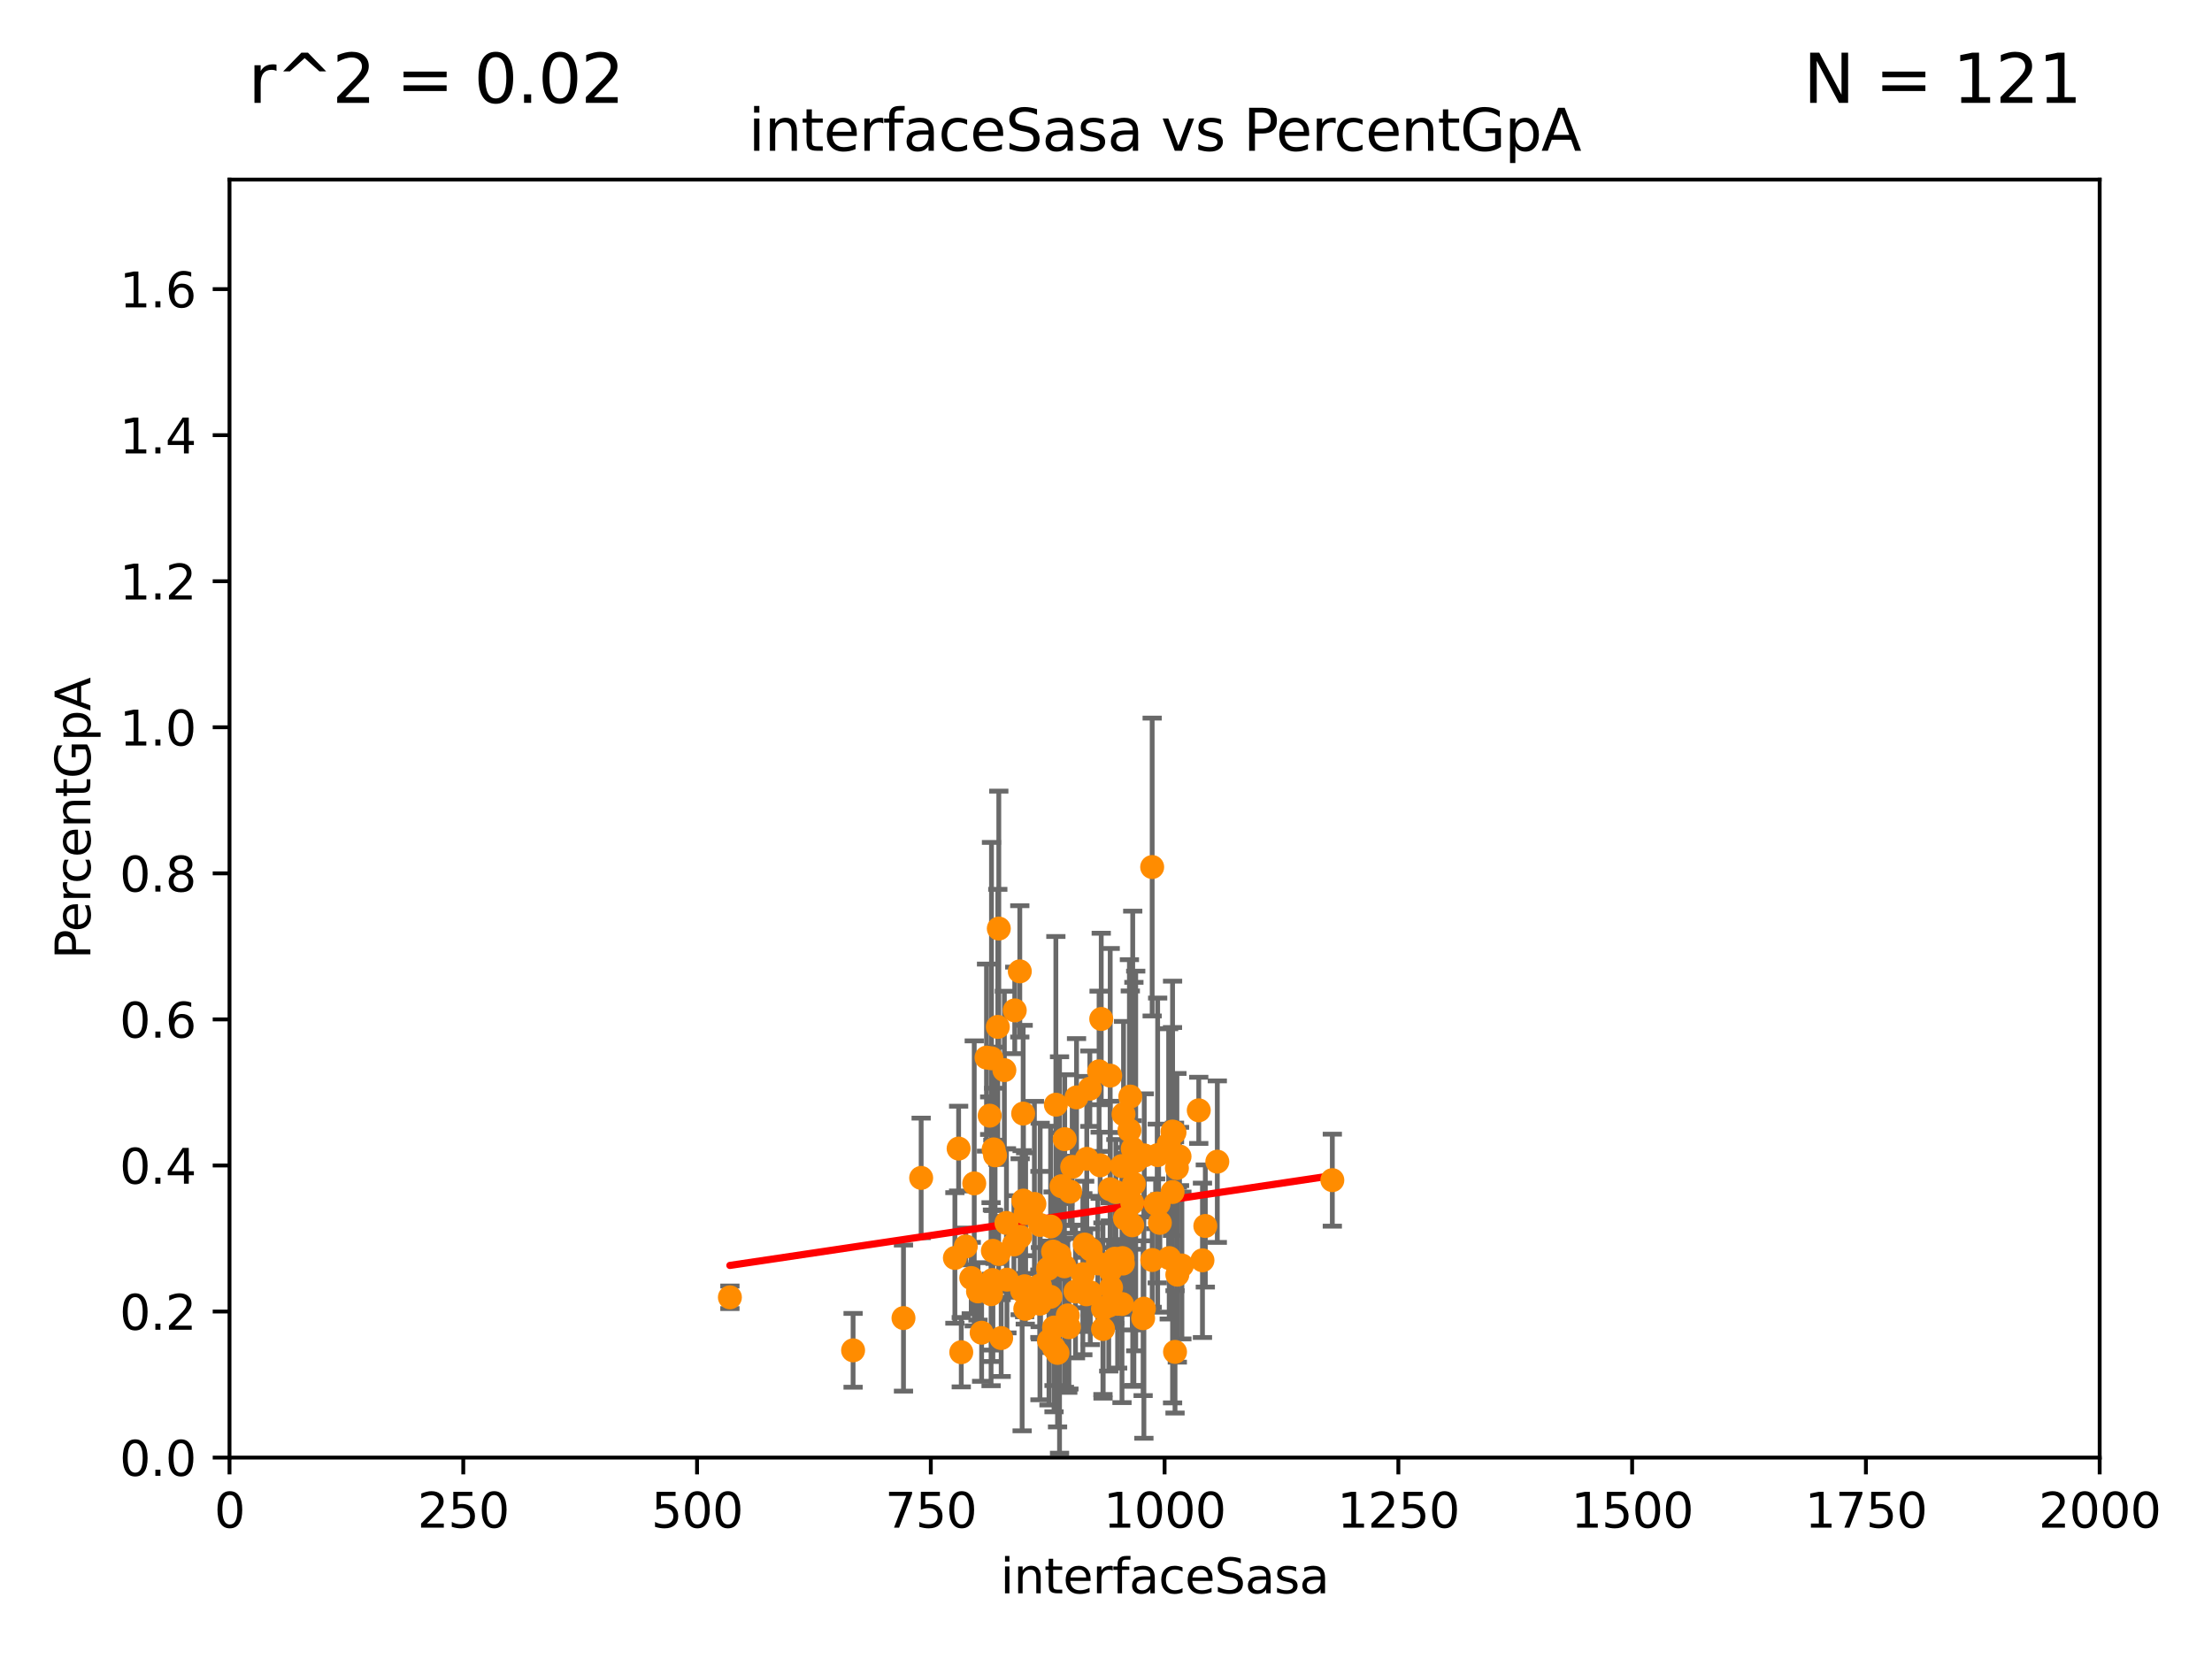 <?xml version="1.0" encoding="utf-8" standalone="no"?>
<!DOCTYPE svg PUBLIC "-//W3C//DTD SVG 1.1//EN"
  "http://www.w3.org/Graphics/SVG/1.1/DTD/svg11.dtd">
<svg xmlns:xlink="http://www.w3.org/1999/xlink" width="460.8pt" height="345.6pt" viewBox="0 0 460.8 345.6" xmlns="http://www.w3.org/2000/svg" version="1.1">
 <defs>
  <style type="text/css">*{stroke-linejoin: round; stroke-linecap: butt}</style>
 </defs>
 <g id="figure_1">
  <g id="patch_1">
   <path d="M 0 345.6 
L 460.8 345.6 
L 460.8 0 
L 0 0 
z
" style="fill: #ffffff"/>
  </g>
  <g id="axes_1">
   <g id="patch_2">
    <path d="M 47.81 303.64 
L 437.4 303.64 
L 437.4 37.411 
L 47.81 37.411 
z
" style="fill: #ffffff"/>
   </g>
   <g id="PathCollection_1">
    <defs>
     <path id="mbe7a81c7a9" d="M 0 1.118 
C 0.297 1.118 0.581 1 0.791 0.791 
C 1 0.581 1.118 0.297 1.118 0 
C 1.118 -0.297 1 -0.581 0.791 -0.791 
C 0.581 -1 0.297 -1.118 0 -1.118 
C -0.297 -1.118 -0.581 -1 -0.791 -0.791 
C -1 -0.581 -1.118 -0.297 -1.118 0 
C -1.118 0.297 -1 0.581 -0.791 0.791 
C -0.581 1 -0.297 1.118 0 1.118 
z
" style="stroke: #ff8c00"/>
    </defs>
    <g clip-path="url(#p26c5bfb826)">
     <use xlink:href="#mbe7a81c7a9" x="206.169" y="232.416" style="fill: #ff8c00; stroke: #ff8c00"/>
     <use xlink:href="#mbe7a81c7a9" x="240.018" y="180.619" style="fill: #ff8c00; stroke: #ff8c00"/>
     <use xlink:href="#mbe7a81c7a9" x="241.078" y="250.714" style="fill: #ff8c00; stroke: #ff8c00"/>
     <use xlink:href="#mbe7a81c7a9" x="235.277" y="235.476" style="fill: #ff8c00; stroke: #ff8c00"/>
     <use xlink:href="#mbe7a81c7a9" x="244.67" y="235.902" style="fill: #ff8c00; stroke: #ff8c00"/>
     <use xlink:href="#mbe7a81c7a9" x="228.693" y="263.197" style="fill: #ff8c00; stroke: #ff8c00"/>
     <use xlink:href="#mbe7a81c7a9" x="250.496" y="262.543" style="fill: #ff8c00; stroke: #ff8c00"/>
     <use xlink:href="#mbe7a81c7a9" x="219.956" y="230.13" style="fill: #ff8c00; stroke: #ff8c00"/>
     <use xlink:href="#mbe7a81c7a9" x="244.267" y="248.321" style="fill: #ff8c00; stroke: #ff8c00"/>
     <use xlink:href="#mbe7a81c7a9" x="241.368" y="250.773" style="fill: #ff8c00; stroke: #ff8c00"/>
     <use xlink:href="#mbe7a81c7a9" x="238.134" y="274.61" style="fill: #ff8c00; stroke: #ff8c00"/>
     <use xlink:href="#mbe7a81c7a9" x="249.725" y="231.301" style="fill: #ff8c00; stroke: #ff8c00"/>
     <use xlink:href="#mbe7a81c7a9" x="234.353" y="253.837" style="fill: #ff8c00; stroke: #ff8c00"/>
     <use xlink:href="#mbe7a81c7a9" x="206.833" y="260.571" style="fill: #ff8c00; stroke: #ff8c00"/>
     <use xlink:href="#mbe7a81c7a9" x="231.26" y="247.732" style="fill: #ff8c00; stroke: #ff8c00"/>
     <use xlink:href="#mbe7a81c7a9" x="213.195" y="250.099" style="fill: #ff8c00; stroke: #ff8c00"/>
     <use xlink:href="#mbe7a81c7a9" x="230.97" y="271.997" style="fill: #ff8c00; stroke: #ff8c00"/>
     <use xlink:href="#mbe7a81c7a9" x="235.867" y="250.583" style="fill: #ff8c00; stroke: #ff8c00"/>
     <use xlink:href="#mbe7a81c7a9" x="221.741" y="263.795" style="fill: #ff8c00; stroke: #ff8c00"/>
     <use xlink:href="#mbe7a81c7a9" x="216.625" y="271.587" style="fill: #ff8c00; stroke: #ff8c00"/>
     <use xlink:href="#mbe7a81c7a9" x="206.543" y="220.466" style="fill: #ff8c00; stroke: #ff8c00"/>
     <use xlink:href="#mbe7a81c7a9" x="225.576" y="265.435" style="fill: #ff8c00; stroke: #ff8c00"/>
     <use xlink:href="#mbe7a81c7a9" x="223.363" y="243.08" style="fill: #ff8c00; stroke: #ff8c00"/>
     <use xlink:href="#mbe7a81c7a9" x="229.766" y="272.623" style="fill: #ff8c00; stroke: #ff8c00"/>
     <use xlink:href="#mbe7a81c7a9" x="202.329" y="266.238" style="fill: #ff8c00; stroke: #ff8c00"/>
     <use xlink:href="#mbe7a81c7a9" x="213.144" y="231.979" style="fill: #ff8c00; stroke: #ff8c00"/>
     <use xlink:href="#mbe7a81c7a9" x="201.188" y="259.658" style="fill: #ff8c00; stroke: #ff8c00"/>
     <use xlink:href="#mbe7a81c7a9" x="221.801" y="237.303" style="fill: #ff8c00; stroke: #ff8c00"/>
     <use xlink:href="#mbe7a81c7a9" x="231.276" y="224.076" style="fill: #ff8c00; stroke: #ff8c00"/>
     <use xlink:href="#mbe7a81c7a9" x="243.452" y="238.349" style="fill: #ff8c00; stroke: #ff8c00"/>
     <use xlink:href="#mbe7a81c7a9" x="227.205" y="260.289" style="fill: #ff8c00; stroke: #ff8c00"/>
     <use xlink:href="#mbe7a81c7a9" x="245.718" y="240.914" style="fill: #ff8c00; stroke: #ff8c00"/>
     <use xlink:href="#mbe7a81c7a9" x="200.249" y="281.691" style="fill: #ff8c00; stroke: #ff8c00"/>
     <use xlink:href="#mbe7a81c7a9" x="241.623" y="254.748" style="fill: #ff8c00; stroke: #ff8c00"/>
     <use xlink:href="#mbe7a81c7a9" x="277.549" y="245.846" style="fill: #ff8c00; stroke: #ff8c00"/>
     <use xlink:href="#mbe7a81c7a9" x="222.44" y="274.022" style="fill: #ff8c00; stroke: #ff8c00"/>
     <use xlink:href="#mbe7a81c7a9" x="218.522" y="279.312" style="fill: #ff8c00; stroke: #ff8c00"/>
     <use xlink:href="#mbe7a81c7a9" x="245.174" y="243.327" style="fill: #ff8c00; stroke: #ff8c00"/>
     <use xlink:href="#mbe7a81c7a9" x="198.922" y="262.051" style="fill: #ff8c00; stroke: #ff8c00"/>
     <use xlink:href="#mbe7a81c7a9" x="240.741" y="250.773" style="fill: #ff8c00; stroke: #ff8c00"/>
     <use xlink:href="#mbe7a81c7a9" x="216.746" y="269.407" style="fill: #ff8c00; stroke: #ff8c00"/>
     <use xlink:href="#mbe7a81c7a9" x="204.491" y="277.63" style="fill: #ff8c00; stroke: #ff8c00"/>
     <use xlink:href="#mbe7a81c7a9" x="208.029" y="261.226" style="fill: #ff8c00; stroke: #ff8c00"/>
     <use xlink:href="#mbe7a81c7a9" x="233.829" y="262.082" style="fill: #ff8c00; stroke: #ff8c00"/>
     <use xlink:href="#mbe7a81c7a9" x="219.576" y="280.81" style="fill: #ff8c00; stroke: #ff8c00"/>
     <use xlink:href="#mbe7a81c7a9" x="240.028" y="262.482" style="fill: #ff8c00; stroke: #ff8c00"/>
     <use xlink:href="#mbe7a81c7a9" x="228.96" y="223.172" style="fill: #ff8c00; stroke: #ff8c00"/>
     <use xlink:href="#mbe7a81c7a9" x="212.443" y="202.351" style="fill: #ff8c00; stroke: #ff8c00"/>
     <use xlink:href="#mbe7a81c7a9" x="219.38" y="260.729" style="fill: #ff8c00; stroke: #ff8c00"/>
     <use xlink:href="#mbe7a81c7a9" x="231.457" y="268.215" style="fill: #ff8c00; stroke: #ff8c00"/>
     <use xlink:href="#mbe7a81c7a9" x="233.923" y="263.224" style="fill: #ff8c00; stroke: #ff8c00"/>
     <use xlink:href="#mbe7a81c7a9" x="224.261" y="228.608" style="fill: #ff8c00; stroke: #ff8c00"/>
     <use xlink:href="#mbe7a81c7a9" x="232.456" y="248.318" style="fill: #ff8c00; stroke: #ff8c00"/>
     <use xlink:href="#mbe7a81c7a9" x="232.224" y="262.209" style="fill: #ff8c00; stroke: #ff8c00"/>
     <use xlink:href="#mbe7a81c7a9" x="191.894" y="245.377" style="fill: #ff8c00; stroke: #ff8c00"/>
     <use xlink:href="#mbe7a81c7a9" x="253.589" y="241.994" style="fill: #ff8c00; stroke: #ff8c00"/>
     <use xlink:href="#mbe7a81c7a9" x="177.715" y="281.299" style="fill: #ff8c00; stroke: #ff8c00"/>
     <use xlink:href="#mbe7a81c7a9" x="221.127" y="247.108" style="fill: #ff8c00; stroke: #ff8c00"/>
     <use xlink:href="#mbe7a81c7a9" x="236.212" y="246.622" style="fill: #ff8c00; stroke: #ff8c00"/>
     <use xlink:href="#mbe7a81c7a9" x="225.956" y="259.257" style="fill: #ff8c00; stroke: #ff8c00"/>
     <use xlink:href="#mbe7a81c7a9" x="233.691" y="242.914" style="fill: #ff8c00; stroke: #ff8c00"/>
     <use xlink:href="#mbe7a81c7a9" x="212.93" y="268.883" style="fill: #ff8c00; stroke: #ff8c00"/>
     <use xlink:href="#mbe7a81c7a9" x="206.989" y="239.439" style="fill: #ff8c00; stroke: #ff8c00"/>
     <use xlink:href="#mbe7a81c7a9" x="227.125" y="269.22" style="fill: #ff8c00; stroke: #ff8c00"/>
     <use xlink:href="#mbe7a81c7a9" x="215.488" y="250.8" style="fill: #ff8c00; stroke: #ff8c00"/>
     <use xlink:href="#mbe7a81c7a9" x="244.251" y="235.717" style="fill: #ff8c00; stroke: #ff8c00"/>
     <use xlink:href="#mbe7a81c7a9" x="202.954" y="246.522" style="fill: #ff8c00; stroke: #ff8c00"/>
     <use xlink:href="#mbe7a81c7a9" x="213.448" y="267.949" style="fill: #ff8c00; stroke: #ff8c00"/>
     <use xlink:href="#mbe7a81c7a9" x="235.464" y="228.433" style="fill: #ff8c00; stroke: #ff8c00"/>
     <use xlink:href="#mbe7a81c7a9" x="244.781" y="281.619" style="fill: #ff8c00; stroke: #ff8c00"/>
     <use xlink:href="#mbe7a81c7a9" x="251.09" y="255.393" style="fill: #ff8c00; stroke: #ff8c00"/>
     <use xlink:href="#mbe7a81c7a9" x="209.229" y="222.93" style="fill: #ff8c00; stroke: #ff8c00"/>
     <use xlink:href="#mbe7a81c7a9" x="234.782" y="254.014" style="fill: #ff8c00; stroke: #ff8c00"/>
     <use xlink:href="#mbe7a81c7a9" x="234.052" y="232.116" style="fill: #ff8c00; stroke: #ff8c00"/>
     <use xlink:href="#mbe7a81c7a9" x="203.738" y="269.021" style="fill: #ff8c00; stroke: #ff8c00"/>
     <use xlink:href="#mbe7a81c7a9" x="209.763" y="266.58" style="fill: #ff8c00; stroke: #ff8c00"/>
     <use xlink:href="#mbe7a81c7a9" x="231.311" y="264.648" style="fill: #ff8c00; stroke: #ff8c00"/>
     <use xlink:href="#mbe7a81c7a9" x="236.592" y="241.854" style="fill: #ff8c00; stroke: #ff8c00"/>
     <use xlink:href="#mbe7a81c7a9" x="218.819" y="270.151" style="fill: #ff8c00; stroke: #ff8c00"/>
     <use xlink:href="#mbe7a81c7a9" x="152.051" y="270.255" style="fill: #ff8c00; stroke: #ff8c00"/>
     <use xlink:href="#mbe7a81c7a9" x="229.182" y="242.756" style="fill: #ff8c00; stroke: #ff8c00"/>
     <use xlink:href="#mbe7a81c7a9" x="206.745" y="266.652" style="fill: #ff8c00; stroke: #ff8c00"/>
     <use xlink:href="#mbe7a81c7a9" x="188.212" y="274.58" style="fill: #ff8c00; stroke: #ff8c00"/>
     <use xlink:href="#mbe7a81c7a9" x="245.26" y="265.54" style="fill: #ff8c00; stroke: #ff8c00"/>
     <use xlink:href="#mbe7a81c7a9" x="205.512" y="220.316" style="fill: #ff8c00; stroke: #ff8c00"/>
     <use xlink:href="#mbe7a81c7a9" x="199.699" y="239.27" style="fill: #ff8c00; stroke: #ff8c00"/>
     <use xlink:href="#mbe7a81c7a9" x="235.873" y="255.257" style="fill: #ff8c00; stroke: #ff8c00"/>
     <use xlink:href="#mbe7a81c7a9" x="227.033" y="226.795" style="fill: #ff8c00; stroke: #ff8c00"/>
     <use xlink:href="#mbe7a81c7a9" x="213.66" y="252.716" style="fill: #ff8c00; stroke: #ff8c00"/>
     <use xlink:href="#mbe7a81c7a9" x="207.291" y="240.668" style="fill: #ff8c00; stroke: #ff8c00"/>
     <use xlink:href="#mbe7a81c7a9" x="238.37" y="240.687" style="fill: #ff8c00; stroke: #ff8c00"/>
     <use xlink:href="#mbe7a81c7a9" x="212.517" y="257.631" style="fill: #ff8c00; stroke: #ff8c00"/>
     <use xlink:href="#mbe7a81c7a9" x="218.863" y="255.506" style="fill: #ff8c00; stroke: #ff8c00"/>
     <use xlink:href="#mbe7a81c7a9" x="222.933" y="248.241" style="fill: #ff8c00; stroke: #ff8c00"/>
     <use xlink:href="#mbe7a81c7a9" x="220.307" y="281.836" style="fill: #ff8c00; stroke: #ff8c00"/>
     <use xlink:href="#mbe7a81c7a9" x="216.686" y="255.182" style="fill: #ff8c00; stroke: #ff8c00"/>
     <use xlink:href="#mbe7a81c7a9" x="216.645" y="267.809" style="fill: #ff8c00; stroke: #ff8c00"/>
     <use xlink:href="#mbe7a81c7a9" x="241.162" y="240.63" style="fill: #ff8c00; stroke: #ff8c00"/>
     <use xlink:href="#mbe7a81c7a9" x="229.784" y="276.856" style="fill: #ff8c00; stroke: #ff8c00"/>
     <use xlink:href="#mbe7a81c7a9" x="246.211" y="263.619" style="fill: #ff8c00; stroke: #ff8c00"/>
     <use xlink:href="#mbe7a81c7a9" x="206.461" y="269.605" style="fill: #ff8c00; stroke: #ff8c00"/>
     <use xlink:href="#mbe7a81c7a9" x="220.72" y="261.436" style="fill: #ff8c00; stroke: #ff8c00"/>
     <use xlink:href="#mbe7a81c7a9" x="211.22" y="259.236" style="fill: #ff8c00; stroke: #ff8c00"/>
     <use xlink:href="#mbe7a81c7a9" x="219.574" y="276.549" style="fill: #ff8c00; stroke: #ff8c00"/>
     <use xlink:href="#mbe7a81c7a9" x="235.968" y="239.301" style="fill: #ff8c00; stroke: #ff8c00"/>
     <use xlink:href="#mbe7a81c7a9" x="238.294" y="272.619" style="fill: #ff8c00; stroke: #ff8c00"/>
     <use xlink:href="#mbe7a81c7a9" x="233.732" y="271.654" style="fill: #ff8c00; stroke: #ff8c00"/>
     <use xlink:href="#mbe7a81c7a9" x="232.824" y="271.613" style="fill: #ff8c00; stroke: #ff8c00"/>
     <use xlink:href="#mbe7a81c7a9" x="224.047" y="269.047" style="fill: #ff8c00; stroke: #ff8c00"/>
     <use xlink:href="#mbe7a81c7a9" x="208.07" y="193.434" style="fill: #ff8c00; stroke: #ff8c00"/>
     <use xlink:href="#mbe7a81c7a9" x="207.861" y="213.921" style="fill: #ff8c00; stroke: #ff8c00"/>
     <use xlink:href="#mbe7a81c7a9" x="243.569" y="262.085" style="fill: #ff8c00; stroke: #ff8c00"/>
     <use xlink:href="#mbe7a81c7a9" x="229.408" y="212.272" style="fill: #ff8c00; stroke: #ff8c00"/>
     <use xlink:href="#mbe7a81c7a9" x="226.396" y="241.403" style="fill: #ff8c00; stroke: #ff8c00"/>
     <use xlink:href="#mbe7a81c7a9" x="218.334" y="264.298" style="fill: #ff8c00; stroke: #ff8c00"/>
     <use xlink:href="#mbe7a81c7a9" x="211.391" y="210.482" style="fill: #ff8c00; stroke: #ff8c00"/>
     <use xlink:href="#mbe7a81c7a9" x="208.563" y="278.743" style="fill: #ff8c00; stroke: #ff8c00"/>
     <use xlink:href="#mbe7a81c7a9" x="222.677" y="276.492" style="fill: #ff8c00; stroke: #ff8c00"/>
     <use xlink:href="#mbe7a81c7a9" x="209.663" y="254.762" style="fill: #ff8c00; stroke: #ff8c00"/>
     <use xlink:href="#mbe7a81c7a9" x="226.326" y="269.634" style="fill: #ff8c00; stroke: #ff8c00"/>
     <use xlink:href="#mbe7a81c7a9" x="213.584" y="272.66" style="fill: #ff8c00; stroke: #ff8c00"/>
    </g>
   </g>
   <g id="matplotlib.axis_1">
    <g id="xtick_1">
     <g id="line2d_1">
      <defs>
       <path id="m74dfafa6c3" d="M 0 0 
L 0 3.5 
" style="stroke: #000000; stroke-width: 0.8"/>
      </defs>
      <g>
       <use xlink:href="#m74dfafa6c3" x="47.81" y="303.64" style="stroke: #000000; stroke-width: 0.8"/>
      </g>
     </g>
     <g id="text_1">
      <!-- 0 -->
      <g transform="translate(44.629 318.238)scale(0.1 -0.1)">
       <defs>
        <path id="DejaVuSans-30" d="M 2034 4250 
Q 1547 4250 1301 3770 
Q 1056 3291 1056 2328 
Q 1056 1369 1301 889 
Q 1547 409 2034 409 
Q 2525 409 2770 889 
Q 3016 1369 3016 2328 
Q 3016 3291 2770 3770 
Q 2525 4250 2034 4250 
z
M 2034 4750 
Q 2819 4750 3233 4129 
Q 3647 3509 3647 2328 
Q 3647 1150 3233 529 
Q 2819 -91 2034 -91 
Q 1250 -91 836 529 
Q 422 1150 422 2328 
Q 422 3509 836 4129 
Q 1250 4750 2034 4750 
z
" transform="scale(0.016)"/>
       </defs>
       <use xlink:href="#DejaVuSans-30"/>
      </g>
     </g>
    </g>
    <g id="xtick_2">
     <g id="line2d_2">
      <g>
       <use xlink:href="#m74dfafa6c3" x="96.509" y="303.64" style="stroke: #000000; stroke-width: 0.8"/>
      </g>
     </g>
     <g id="text_2">
      <!-- 250 -->
      <g transform="translate(86.965 318.238)scale(0.1 -0.1)">
       <defs>
        <path id="DejaVuSans-32" d="M 1228 531 
L 3431 531 
L 3431 0 
L 469 0 
L 469 531 
Q 828 903 1448 1529 
Q 2069 2156 2228 2338 
Q 2531 2678 2651 2914 
Q 2772 3150 2772 3378 
Q 2772 3750 2511 3984 
Q 2250 4219 1831 4219 
Q 1534 4219 1204 4116 
Q 875 4013 500 3803 
L 500 4441 
Q 881 4594 1212 4672 
Q 1544 4750 1819 4750 
Q 2544 4750 2975 4387 
Q 3406 4025 3406 3419 
Q 3406 3131 3298 2873 
Q 3191 2616 2906 2266 
Q 2828 2175 2409 1742 
Q 1991 1309 1228 531 
z
" transform="scale(0.016)"/>
        <path id="DejaVuSans-35" d="M 691 4666 
L 3169 4666 
L 3169 4134 
L 1269 4134 
L 1269 2991 
Q 1406 3038 1543 3061 
Q 1681 3084 1819 3084 
Q 2600 3084 3056 2656 
Q 3513 2228 3513 1497 
Q 3513 744 3044 326 
Q 2575 -91 1722 -91 
Q 1428 -91 1123 -41 
Q 819 9 494 109 
L 494 744 
Q 775 591 1075 516 
Q 1375 441 1709 441 
Q 2250 441 2565 725 
Q 2881 1009 2881 1497 
Q 2881 1984 2565 2268 
Q 2250 2553 1709 2553 
Q 1456 2553 1204 2497 
Q 953 2441 691 2322 
L 691 4666 
z
" transform="scale(0.016)"/>
       </defs>
       <use xlink:href="#DejaVuSans-32"/>
       <use xlink:href="#DejaVuSans-35" x="63.623"/>
       <use xlink:href="#DejaVuSans-30" x="127.246"/>
      </g>
     </g>
    </g>
    <g id="xtick_3">
     <g id="line2d_3">
      <g>
       <use xlink:href="#m74dfafa6c3" x="145.208" y="303.64" style="stroke: #000000; stroke-width: 0.8"/>
      </g>
     </g>
     <g id="text_3">
      <!-- 500 -->
      <g transform="translate(135.664 318.238)scale(0.1 -0.1)">
       <use xlink:href="#DejaVuSans-35"/>
       <use xlink:href="#DejaVuSans-30" x="63.623"/>
       <use xlink:href="#DejaVuSans-30" x="127.246"/>
      </g>
     </g>
    </g>
    <g id="xtick_4">
     <g id="line2d_4">
      <g>
       <use xlink:href="#m74dfafa6c3" x="193.906" y="303.64" style="stroke: #000000; stroke-width: 0.8"/>
      </g>
     </g>
     <g id="text_4">
      <!-- 750 -->
      <g transform="translate(184.363 318.238)scale(0.1 -0.1)">
       <defs>
        <path id="DejaVuSans-37" d="M 525 4666 
L 3525 4666 
L 3525 4397 
L 1831 0 
L 1172 0 
L 2766 4134 
L 525 4134 
L 525 4666 
z
" transform="scale(0.016)"/>
       </defs>
       <use xlink:href="#DejaVuSans-37"/>
       <use xlink:href="#DejaVuSans-35" x="63.623"/>
       <use xlink:href="#DejaVuSans-30" x="127.246"/>
      </g>
     </g>
    </g>
    <g id="xtick_5">
     <g id="line2d_5">
      <g>
       <use xlink:href="#m74dfafa6c3" x="242.605" y="303.64" style="stroke: #000000; stroke-width: 0.8"/>
      </g>
     </g>
     <g id="text_5">
      <!-- 1000 -->
      <g transform="translate(229.88 318.238)scale(0.1 -0.1)">
       <defs>
        <path id="DejaVuSans-31" d="M 794 531 
L 1825 531 
L 1825 4091 
L 703 3866 
L 703 4441 
L 1819 4666 
L 2450 4666 
L 2450 531 
L 3481 531 
L 3481 0 
L 794 0 
L 794 531 
z
" transform="scale(0.016)"/>
       </defs>
       <use xlink:href="#DejaVuSans-31"/>
       <use xlink:href="#DejaVuSans-30" x="63.623"/>
       <use xlink:href="#DejaVuSans-30" x="127.246"/>
       <use xlink:href="#DejaVuSans-30" x="190.869"/>
      </g>
     </g>
    </g>
    <g id="xtick_6">
     <g id="line2d_6">
      <g>
       <use xlink:href="#m74dfafa6c3" x="291.304" y="303.64" style="stroke: #000000; stroke-width: 0.8"/>
      </g>
     </g>
     <g id="text_6">
      <!-- 1250 -->
      <g transform="translate(278.579 318.238)scale(0.1 -0.1)">
       <use xlink:href="#DejaVuSans-31"/>
       <use xlink:href="#DejaVuSans-32" x="63.623"/>
       <use xlink:href="#DejaVuSans-35" x="127.246"/>
       <use xlink:href="#DejaVuSans-30" x="190.869"/>
      </g>
     </g>
    </g>
    <g id="xtick_7">
     <g id="line2d_7">
      <g>
       <use xlink:href="#m74dfafa6c3" x="340.002" y="303.64" style="stroke: #000000; stroke-width: 0.8"/>
      </g>
     </g>
     <g id="text_7">
      <!-- 1500 -->
      <g transform="translate(327.277 318.238)scale(0.1 -0.1)">
       <use xlink:href="#DejaVuSans-31"/>
       <use xlink:href="#DejaVuSans-35" x="63.623"/>
       <use xlink:href="#DejaVuSans-30" x="127.246"/>
       <use xlink:href="#DejaVuSans-30" x="190.869"/>
      </g>
     </g>
    </g>
    <g id="xtick_8">
     <g id="line2d_8">
      <g>
       <use xlink:href="#m74dfafa6c3" x="388.701" y="303.64" style="stroke: #000000; stroke-width: 0.8"/>
      </g>
     </g>
     <g id="text_8">
      <!-- 1750 -->
      <g transform="translate(375.976 318.238)scale(0.1 -0.1)">
       <use xlink:href="#DejaVuSans-31"/>
       <use xlink:href="#DejaVuSans-37" x="63.623"/>
       <use xlink:href="#DejaVuSans-35" x="127.246"/>
       <use xlink:href="#DejaVuSans-30" x="190.869"/>
      </g>
     </g>
    </g>
    <g id="xtick_9">
     <g id="line2d_9">
      <g>
       <use xlink:href="#m74dfafa6c3" x="437.4" y="303.64" style="stroke: #000000; stroke-width: 0.8"/>
      </g>
     </g>
     <g id="text_9">
      <!-- 2000 -->
      <g transform="translate(424.675 318.238)scale(0.1 -0.1)">
       <use xlink:href="#DejaVuSans-32"/>
       <use xlink:href="#DejaVuSans-30" x="63.623"/>
       <use xlink:href="#DejaVuSans-30" x="127.246"/>
       <use xlink:href="#DejaVuSans-30" x="190.869"/>
      </g>
     </g>
    </g>
    <g id="text_10">
     <!-- interfaceSasa -->
     <g transform="translate(208.398 331.917)scale(0.1 -0.1)">
      <defs>
       <path id="DejaVuSans-69" d="M 603 3500 
L 1178 3500 
L 1178 0 
L 603 0 
L 603 3500 
z
M 603 4863 
L 1178 4863 
L 1178 4134 
L 603 4134 
L 603 4863 
z
" transform="scale(0.016)"/>
       <path id="DejaVuSans-6e" d="M 3513 2113 
L 3513 0 
L 2938 0 
L 2938 2094 
Q 2938 2591 2744 2837 
Q 2550 3084 2163 3084 
Q 1697 3084 1428 2787 
Q 1159 2491 1159 1978 
L 1159 0 
L 581 0 
L 581 3500 
L 1159 3500 
L 1159 2956 
Q 1366 3272 1645 3428 
Q 1925 3584 2291 3584 
Q 2894 3584 3203 3211 
Q 3513 2838 3513 2113 
z
" transform="scale(0.016)"/>
       <path id="DejaVuSans-74" d="M 1172 4494 
L 1172 3500 
L 2356 3500 
L 2356 3053 
L 1172 3053 
L 1172 1153 
Q 1172 725 1289 603 
Q 1406 481 1766 481 
L 2356 481 
L 2356 0 
L 1766 0 
Q 1100 0 847 248 
Q 594 497 594 1153 
L 594 3053 
L 172 3053 
L 172 3500 
L 594 3500 
L 594 4494 
L 1172 4494 
z
" transform="scale(0.016)"/>
       <path id="DejaVuSans-65" d="M 3597 1894 
L 3597 1613 
L 953 1613 
Q 991 1019 1311 708 
Q 1631 397 2203 397 
Q 2534 397 2845 478 
Q 3156 559 3463 722 
L 3463 178 
Q 3153 47 2828 -22 
Q 2503 -91 2169 -91 
Q 1331 -91 842 396 
Q 353 884 353 1716 
Q 353 2575 817 3079 
Q 1281 3584 2069 3584 
Q 2775 3584 3186 3129 
Q 3597 2675 3597 1894 
z
M 3022 2063 
Q 3016 2534 2758 2815 
Q 2500 3097 2075 3097 
Q 1594 3097 1305 2825 
Q 1016 2553 972 2059 
L 3022 2063 
z
" transform="scale(0.016)"/>
       <path id="DejaVuSans-72" d="M 2631 2963 
Q 2534 3019 2420 3045 
Q 2306 3072 2169 3072 
Q 1681 3072 1420 2755 
Q 1159 2438 1159 1844 
L 1159 0 
L 581 0 
L 581 3500 
L 1159 3500 
L 1159 2956 
Q 1341 3275 1631 3429 
Q 1922 3584 2338 3584 
Q 2397 3584 2469 3576 
Q 2541 3569 2628 3553 
L 2631 2963 
z
" transform="scale(0.016)"/>
       <path id="DejaVuSans-66" d="M 2375 4863 
L 2375 4384 
L 1825 4384 
Q 1516 4384 1395 4259 
Q 1275 4134 1275 3809 
L 1275 3500 
L 2222 3500 
L 2222 3053 
L 1275 3053 
L 1275 0 
L 697 0 
L 697 3053 
L 147 3053 
L 147 3500 
L 697 3500 
L 697 3744 
Q 697 4328 969 4595 
Q 1241 4863 1831 4863 
L 2375 4863 
z
" transform="scale(0.016)"/>
       <path id="DejaVuSans-61" d="M 2194 1759 
Q 1497 1759 1228 1600 
Q 959 1441 959 1056 
Q 959 750 1161 570 
Q 1363 391 1709 391 
Q 2188 391 2477 730 
Q 2766 1069 2766 1631 
L 2766 1759 
L 2194 1759 
z
M 3341 1997 
L 3341 0 
L 2766 0 
L 2766 531 
Q 2569 213 2275 61 
Q 1981 -91 1556 -91 
Q 1019 -91 701 211 
Q 384 513 384 1019 
Q 384 1609 779 1909 
Q 1175 2209 1959 2209 
L 2766 2209 
L 2766 2266 
Q 2766 2663 2505 2880 
Q 2244 3097 1772 3097 
Q 1472 3097 1187 3025 
Q 903 2953 641 2809 
L 641 3341 
Q 956 3463 1253 3523 
Q 1550 3584 1831 3584 
Q 2591 3584 2966 3190 
Q 3341 2797 3341 1997 
z
" transform="scale(0.016)"/>
       <path id="DejaVuSans-63" d="M 3122 3366 
L 3122 2828 
Q 2878 2963 2633 3030 
Q 2388 3097 2138 3097 
Q 1578 3097 1268 2742 
Q 959 2388 959 1747 
Q 959 1106 1268 751 
Q 1578 397 2138 397 
Q 2388 397 2633 464 
Q 2878 531 3122 666 
L 3122 134 
Q 2881 22 2623 -34 
Q 2366 -91 2075 -91 
Q 1284 -91 818 406 
Q 353 903 353 1747 
Q 353 2603 823 3093 
Q 1294 3584 2113 3584 
Q 2378 3584 2631 3529 
Q 2884 3475 3122 3366 
z
" transform="scale(0.016)"/>
       <path id="DejaVuSans-53" d="M 3425 4513 
L 3425 3897 
Q 3066 4069 2747 4153 
Q 2428 4238 2131 4238 
Q 1616 4238 1336 4038 
Q 1056 3838 1056 3469 
Q 1056 3159 1242 3001 
Q 1428 2844 1947 2747 
L 2328 2669 
Q 3034 2534 3370 2195 
Q 3706 1856 3706 1288 
Q 3706 609 3251 259 
Q 2797 -91 1919 -91 
Q 1588 -91 1214 -16 
Q 841 59 441 206 
L 441 856 
Q 825 641 1194 531 
Q 1563 422 1919 422 
Q 2459 422 2753 634 
Q 3047 847 3047 1241 
Q 3047 1584 2836 1778 
Q 2625 1972 2144 2069 
L 1759 2144 
Q 1053 2284 737 2584 
Q 422 2884 422 3419 
Q 422 4038 858 4394 
Q 1294 4750 2059 4750 
Q 2388 4750 2728 4690 
Q 3069 4631 3425 4513 
z
" transform="scale(0.016)"/>
       <path id="DejaVuSans-73" d="M 2834 3397 
L 2834 2853 
Q 2591 2978 2328 3040 
Q 2066 3103 1784 3103 
Q 1356 3103 1142 2972 
Q 928 2841 928 2578 
Q 928 2378 1081 2264 
Q 1234 2150 1697 2047 
L 1894 2003 
Q 2506 1872 2764 1633 
Q 3022 1394 3022 966 
Q 3022 478 2636 193 
Q 2250 -91 1575 -91 
Q 1294 -91 989 -36 
Q 684 19 347 128 
L 347 722 
Q 666 556 975 473 
Q 1284 391 1588 391 
Q 1994 391 2212 530 
Q 2431 669 2431 922 
Q 2431 1156 2273 1281 
Q 2116 1406 1581 1522 
L 1381 1569 
Q 847 1681 609 1914 
Q 372 2147 372 2553 
Q 372 3047 722 3315 
Q 1072 3584 1716 3584 
Q 2034 3584 2315 3537 
Q 2597 3491 2834 3397 
z
" transform="scale(0.016)"/>
      </defs>
      <use xlink:href="#DejaVuSans-69"/>
      <use xlink:href="#DejaVuSans-6e" x="27.783"/>
      <use xlink:href="#DejaVuSans-74" x="91.162"/>
      <use xlink:href="#DejaVuSans-65" x="130.371"/>
      <use xlink:href="#DejaVuSans-72" x="191.895"/>
      <use xlink:href="#DejaVuSans-66" x="233.008"/>
      <use xlink:href="#DejaVuSans-61" x="268.213"/>
      <use xlink:href="#DejaVuSans-63" x="329.492"/>
      <use xlink:href="#DejaVuSans-65" x="384.473"/>
      <use xlink:href="#DejaVuSans-53" x="445.996"/>
      <use xlink:href="#DejaVuSans-61" x="509.473"/>
      <use xlink:href="#DejaVuSans-73" x="570.752"/>
      <use xlink:href="#DejaVuSans-61" x="622.852"/>
     </g>
    </g>
   </g>
   <g id="matplotlib.axis_2">
    <g id="ytick_1">
     <g id="line2d_10">
      <defs>
       <path id="ma125f44e4d" d="M 0 0 
L -3.5 0 
" style="stroke: #000000; stroke-width: 0.8"/>
      </defs>
      <g>
       <use xlink:href="#ma125f44e4d" x="47.81" y="303.64" style="stroke: #000000; stroke-width: 0.8"/>
      </g>
     </g>
     <g id="text_11">
      <!-- 0.0 -->
      <g transform="translate(24.907 307.439)scale(0.1 -0.1)">
       <defs>
        <path id="DejaVuSans-2e" d="M 684 794 
L 1344 794 
L 1344 0 
L 684 0 
L 684 794 
z
" transform="scale(0.016)"/>
       </defs>
       <use xlink:href="#DejaVuSans-30"/>
       <use xlink:href="#DejaVuSans-2e" x="63.623"/>
       <use xlink:href="#DejaVuSans-30" x="95.41"/>
      </g>
     </g>
    </g>
    <g id="ytick_2">
     <g id="line2d_11">
      <g>
       <use xlink:href="#ma125f44e4d" x="47.81" y="273.214" style="stroke: #000000; stroke-width: 0.8"/>
      </g>
     </g>
     <g id="text_12">
      <!-- 0.2 -->
      <g transform="translate(24.907 277.013)scale(0.1 -0.1)">
       <use xlink:href="#DejaVuSans-30"/>
       <use xlink:href="#DejaVuSans-2e" x="63.623"/>
       <use xlink:href="#DejaVuSans-32" x="95.41"/>
      </g>
     </g>
    </g>
    <g id="ytick_3">
     <g id="line2d_12">
      <g>
       <use xlink:href="#ma125f44e4d" x="47.81" y="242.788" style="stroke: #000000; stroke-width: 0.8"/>
      </g>
     </g>
     <g id="text_13">
      <!-- 0.4 -->
      <g transform="translate(24.907 246.587)scale(0.1 -0.1)">
       <defs>
        <path id="DejaVuSans-34" d="M 2419 4116 
L 825 1625 
L 2419 1625 
L 2419 4116 
z
M 2253 4666 
L 3047 4666 
L 3047 1625 
L 3713 1625 
L 3713 1100 
L 3047 1100 
L 3047 0 
L 2419 0 
L 2419 1100 
L 313 1100 
L 313 1709 
L 2253 4666 
z
" transform="scale(0.016)"/>
       </defs>
       <use xlink:href="#DejaVuSans-30"/>
       <use xlink:href="#DejaVuSans-2e" x="63.623"/>
       <use xlink:href="#DejaVuSans-34" x="95.41"/>
      </g>
     </g>
    </g>
    <g id="ytick_4">
     <g id="line2d_13">
      <g>
       <use xlink:href="#ma125f44e4d" x="47.81" y="212.362" style="stroke: #000000; stroke-width: 0.8"/>
      </g>
     </g>
     <g id="text_14">
      <!-- 0.6 -->
      <g transform="translate(24.907 216.161)scale(0.1 -0.1)">
       <defs>
        <path id="DejaVuSans-36" d="M 2113 2584 
Q 1688 2584 1439 2293 
Q 1191 2003 1191 1497 
Q 1191 994 1439 701 
Q 1688 409 2113 409 
Q 2538 409 2786 701 
Q 3034 994 3034 1497 
Q 3034 2003 2786 2293 
Q 2538 2584 2113 2584 
z
M 3366 4563 
L 3366 3988 
Q 3128 4100 2886 4159 
Q 2644 4219 2406 4219 
Q 1781 4219 1451 3797 
Q 1122 3375 1075 2522 
Q 1259 2794 1537 2939 
Q 1816 3084 2150 3084 
Q 2853 3084 3261 2657 
Q 3669 2231 3669 1497 
Q 3669 778 3244 343 
Q 2819 -91 2113 -91 
Q 1303 -91 875 529 
Q 447 1150 447 2328 
Q 447 3434 972 4092 
Q 1497 4750 2381 4750 
Q 2619 4750 2861 4703 
Q 3103 4656 3366 4563 
z
" transform="scale(0.016)"/>
       </defs>
       <use xlink:href="#DejaVuSans-30"/>
       <use xlink:href="#DejaVuSans-2e" x="63.623"/>
       <use xlink:href="#DejaVuSans-36" x="95.41"/>
      </g>
     </g>
    </g>
    <g id="ytick_5">
     <g id="line2d_14">
      <g>
       <use xlink:href="#ma125f44e4d" x="47.81" y="181.935" style="stroke: #000000; stroke-width: 0.8"/>
      </g>
     </g>
     <g id="text_15">
      <!-- 0.8 -->
      <g transform="translate(24.907 185.735)scale(0.1 -0.1)">
       <defs>
        <path id="DejaVuSans-38" d="M 2034 2216 
Q 1584 2216 1326 1975 
Q 1069 1734 1069 1313 
Q 1069 891 1326 650 
Q 1584 409 2034 409 
Q 2484 409 2743 651 
Q 3003 894 3003 1313 
Q 3003 1734 2745 1975 
Q 2488 2216 2034 2216 
z
M 1403 2484 
Q 997 2584 770 2862 
Q 544 3141 544 3541 
Q 544 4100 942 4425 
Q 1341 4750 2034 4750 
Q 2731 4750 3128 4425 
Q 3525 4100 3525 3541 
Q 3525 3141 3298 2862 
Q 3072 2584 2669 2484 
Q 3125 2378 3379 2068 
Q 3634 1759 3634 1313 
Q 3634 634 3220 271 
Q 2806 -91 2034 -91 
Q 1263 -91 848 271 
Q 434 634 434 1313 
Q 434 1759 690 2068 
Q 947 2378 1403 2484 
z
M 1172 3481 
Q 1172 3119 1398 2916 
Q 1625 2713 2034 2713 
Q 2441 2713 2670 2916 
Q 2900 3119 2900 3481 
Q 2900 3844 2670 4047 
Q 2441 4250 2034 4250 
Q 1625 4250 1398 4047 
Q 1172 3844 1172 3481 
z
" transform="scale(0.016)"/>
       </defs>
       <use xlink:href="#DejaVuSans-30"/>
       <use xlink:href="#DejaVuSans-2e" x="63.623"/>
       <use xlink:href="#DejaVuSans-38" x="95.41"/>
      </g>
     </g>
    </g>
    <g id="ytick_6">
     <g id="line2d_15">
      <g>
       <use xlink:href="#ma125f44e4d" x="47.81" y="151.509" style="stroke: #000000; stroke-width: 0.8"/>
      </g>
     </g>
     <g id="text_16">
      <!-- 1.0 -->
      <g transform="translate(24.907 155.308)scale(0.1 -0.1)">
       <use xlink:href="#DejaVuSans-31"/>
       <use xlink:href="#DejaVuSans-2e" x="63.623"/>
       <use xlink:href="#DejaVuSans-30" x="95.41"/>
      </g>
     </g>
    </g>
    <g id="ytick_7">
     <g id="line2d_16">
      <g>
       <use xlink:href="#ma125f44e4d" x="47.81" y="121.083" style="stroke: #000000; stroke-width: 0.8"/>
      </g>
     </g>
     <g id="text_17">
      <!-- 1.2 -->
      <g transform="translate(24.907 124.882)scale(0.1 -0.1)">
       <use xlink:href="#DejaVuSans-31"/>
       <use xlink:href="#DejaVuSans-2e" x="63.623"/>
       <use xlink:href="#DejaVuSans-32" x="95.41"/>
      </g>
     </g>
    </g>
    <g id="ytick_8">
     <g id="line2d_17">
      <g>
       <use xlink:href="#ma125f44e4d" x="47.81" y="90.657" style="stroke: #000000; stroke-width: 0.8"/>
      </g>
     </g>
     <g id="text_18">
      <!-- 1.4 -->
      <g transform="translate(24.907 94.456)scale(0.1 -0.1)">
       <use xlink:href="#DejaVuSans-31"/>
       <use xlink:href="#DejaVuSans-2e" x="63.623"/>
       <use xlink:href="#DejaVuSans-34" x="95.41"/>
      </g>
     </g>
    </g>
    <g id="ytick_9">
     <g id="line2d_18">
      <g>
       <use xlink:href="#ma125f44e4d" x="47.81" y="60.231" style="stroke: #000000; stroke-width: 0.8"/>
      </g>
     </g>
     <g id="text_19">
      <!-- 1.6 -->
      <g transform="translate(24.907 64.03)scale(0.1 -0.1)">
       <use xlink:href="#DejaVuSans-31"/>
       <use xlink:href="#DejaVuSans-2e" x="63.623"/>
       <use xlink:href="#DejaVuSans-36" x="95.41"/>
      </g>
     </g>
    </g>
    <g id="text_20">
     <!-- PercentGpA -->
     <g transform="translate(18.827 199.802)rotate(-90)scale(0.1 -0.1)">
      <defs>
       <path id="DejaVuSans-50" d="M 1259 4147 
L 1259 2394 
L 2053 2394 
Q 2494 2394 2734 2622 
Q 2975 2850 2975 3272 
Q 2975 3691 2734 3919 
Q 2494 4147 2053 4147 
L 1259 4147 
z
M 628 4666 
L 2053 4666 
Q 2838 4666 3239 4311 
Q 3641 3956 3641 3272 
Q 3641 2581 3239 2228 
Q 2838 1875 2053 1875 
L 1259 1875 
L 1259 0 
L 628 0 
L 628 4666 
z
" transform="scale(0.016)"/>
       <path id="DejaVuSans-47" d="M 3809 666 
L 3809 1919 
L 2778 1919 
L 2778 2438 
L 4434 2438 
L 4434 434 
Q 4069 175 3628 42 
Q 3188 -91 2688 -91 
Q 1594 -91 976 548 
Q 359 1188 359 2328 
Q 359 3472 976 4111 
Q 1594 4750 2688 4750 
Q 3144 4750 3555 4637 
Q 3966 4525 4313 4306 
L 4313 3634 
Q 3963 3931 3569 4081 
Q 3175 4231 2741 4231 
Q 1884 4231 1454 3753 
Q 1025 3275 1025 2328 
Q 1025 1384 1454 906 
Q 1884 428 2741 428 
Q 3075 428 3337 486 
Q 3600 544 3809 666 
z
" transform="scale(0.016)"/>
       <path id="DejaVuSans-70" d="M 1159 525 
L 1159 -1331 
L 581 -1331 
L 581 3500 
L 1159 3500 
L 1159 2969 
Q 1341 3281 1617 3432 
Q 1894 3584 2278 3584 
Q 2916 3584 3314 3078 
Q 3713 2572 3713 1747 
Q 3713 922 3314 415 
Q 2916 -91 2278 -91 
Q 1894 -91 1617 61 
Q 1341 213 1159 525 
z
M 3116 1747 
Q 3116 2381 2855 2742 
Q 2594 3103 2138 3103 
Q 1681 3103 1420 2742 
Q 1159 2381 1159 1747 
Q 1159 1113 1420 752 
Q 1681 391 2138 391 
Q 2594 391 2855 752 
Q 3116 1113 3116 1747 
z
" transform="scale(0.016)"/>
       <path id="DejaVuSans-41" d="M 2188 4044 
L 1331 1722 
L 3047 1722 
L 2188 4044 
z
M 1831 4666 
L 2547 4666 
L 4325 0 
L 3669 0 
L 3244 1197 
L 1141 1197 
L 716 0 
L 50 0 
L 1831 4666 
z
" transform="scale(0.016)"/>
      </defs>
      <use xlink:href="#DejaVuSans-50"/>
      <use xlink:href="#DejaVuSans-65" x="56.678"/>
      <use xlink:href="#DejaVuSans-72" x="118.201"/>
      <use xlink:href="#DejaVuSans-63" x="157.064"/>
      <use xlink:href="#DejaVuSans-65" x="212.045"/>
      <use xlink:href="#DejaVuSans-6e" x="273.568"/>
      <use xlink:href="#DejaVuSans-74" x="336.947"/>
      <use xlink:href="#DejaVuSans-47" x="376.156"/>
      <use xlink:href="#DejaVuSans-70" x="453.646"/>
      <use xlink:href="#DejaVuSans-41" x="517.123"/>
     </g>
    </g>
   </g>
   <g id="LineCollection_1">
    <path d="M 206.169 236.325 
L 206.169 228.506 
" clip-path="url(#p26c5bfb826)" style="fill: none; stroke: #696969"/>
    <path d="M 240.018 211.644 
L 240.018 149.595 
" clip-path="url(#p26c5bfb826)" style="fill: none; stroke: #696969"/>
    <path d="M 241.078 267.245 
L 241.078 234.182 
" clip-path="url(#p26c5bfb826)" style="fill: none; stroke: #696969"/>
    <path d="M 235.277 271.03 
L 235.277 199.923 
" clip-path="url(#p26c5bfb826)" style="fill: none; stroke: #696969"/>
    <path d="M 244.67 237.845 
L 244.67 233.958 
" clip-path="url(#p26c5bfb826)" style="fill: none; stroke: #696969"/>
    <path d="M 228.693 277.175 
L 228.693 249.219 
" clip-path="url(#p26c5bfb826)" style="fill: none; stroke: #696969"/>
    <path d="M 250.496 278.622 
L 250.496 246.463 
" clip-path="url(#p26c5bfb826)" style="fill: none; stroke: #696969"/>
    <path d="M 219.956 265.171 
L 219.956 195.088 
" clip-path="url(#p26c5bfb826)" style="fill: none; stroke: #696969"/>
    <path d="M 244.267 292.247 
L 244.267 204.396 
" clip-path="url(#p26c5bfb826)" style="fill: none; stroke: #696969"/>
    <path d="M 241.368 262.192 
L 241.368 239.354 
" clip-path="url(#p26c5bfb826)" style="fill: none; stroke: #696969"/>
    <path d="M 238.134 290.731 
L 238.134 258.488 
" clip-path="url(#p26c5bfb826)" style="fill: none; stroke: #696969"/>
    <path d="M 249.725 238.193 
L 249.725 224.409 
" clip-path="url(#p26c5bfb826)" style="fill: none; stroke: #696969"/>
    <path d="M 234.353 267.421 
L 234.353 240.254 
" clip-path="url(#p26c5bfb826)" style="fill: none; stroke: #696969"/>
    <path d="M 206.833 283.623 
L 206.833 237.519 
" clip-path="url(#p26c5bfb826)" style="fill: none; stroke: #696969"/>
    <path d="M 231.26 266.056 
L 231.26 229.408 
" clip-path="url(#p26c5bfb826)" style="fill: none; stroke: #696969"/>
    <path d="M 213.195 267.744 
L 213.195 232.454 
" clip-path="url(#p26c5bfb826)" style="fill: none; stroke: #696969"/>
    <path d="M 230.97 285.614 
L 230.97 258.38 
" clip-path="url(#p26c5bfb826)" style="fill: none; stroke: #696969"/>
    <path d="M 235.867 260.238 
L 235.867 240.927 
" clip-path="url(#p26c5bfb826)" style="fill: none; stroke: #696969"/>
    <path d="M 221.741 288.987 
L 221.741 238.604 
" clip-path="url(#p26c5bfb826)" style="fill: none; stroke: #696969"/>
    <path d="M 216.625 278.612 
L 216.625 264.562 
" clip-path="url(#p26c5bfb826)" style="fill: none; stroke: #696969"/>
    <path d="M 206.543 265.438 
L 206.543 175.493 
" clip-path="url(#p26c5bfb826)" style="fill: none; stroke: #696969"/>
    <path d="M 225.576 282.218 
L 225.576 248.653 
" clip-path="url(#p26c5bfb826)" style="fill: none; stroke: #696969"/>
    <path d="M 223.363 256.918 
L 223.363 229.243 
" clip-path="url(#p26c5bfb826)" style="fill: none; stroke: #696969"/>
    <path d="M 229.766 290.501 
L 229.766 254.745 
" clip-path="url(#p26c5bfb826)" style="fill: none; stroke: #696969"/>
    <path d="M 202.329 273.67 
L 202.329 258.807 
" clip-path="url(#p26c5bfb826)" style="fill: none; stroke: #696969"/>
    <path d="M 213.144 250.36 
L 213.144 213.599 
" clip-path="url(#p26c5bfb826)" style="fill: none; stroke: #696969"/>
    <path d="M 201.188 263.486 
L 201.188 255.83 
" clip-path="url(#p26c5bfb826)" style="fill: none; stroke: #696969"/>
    <path d="M 221.801 250.718 
L 221.801 223.887 
" clip-path="url(#p26c5bfb826)" style="fill: none; stroke: #696969"/>
    <path d="M 231.276 250.569 
L 231.276 197.584 
" clip-path="url(#p26c5bfb826)" style="fill: none; stroke: #696969"/>
    <path d="M 243.452 262.398 
L 243.452 214.301 
" clip-path="url(#p26c5bfb826)" style="fill: none; stroke: #696969"/>
    <path d="M 227.205 264.577 
L 227.205 256.002 
" clip-path="url(#p26c5bfb826)" style="fill: none; stroke: #696969"/>
    <path d="M 245.718 246.986 
L 245.718 234.842 
" clip-path="url(#p26c5bfb826)" style="fill: none; stroke: #696969"/>
    <path d="M 200.249 288.917 
L 200.249 274.465 
" clip-path="url(#p26c5bfb826)" style="fill: none; stroke: #696969"/>
    <path d="M 241.623 260.629 
L 241.623 248.867 
" clip-path="url(#p26c5bfb826)" style="fill: none; stroke: #696969"/>
    <path d="M 277.549 255.429 
L 277.549 236.264 
" clip-path="url(#p26c5bfb826)" style="fill: none; stroke: #696969"/>
    <path d="M 222.44 290.048 
L 222.44 257.995 
" clip-path="url(#p26c5bfb826)" style="fill: none; stroke: #696969"/>
    <path d="M 218.522 292.685 
L 218.522 265.939 
" clip-path="url(#p26c5bfb826)" style="fill: none; stroke: #696969"/>
    <path d="M 245.174 263.027 
L 245.174 223.626 
" clip-path="url(#p26c5bfb826)" style="fill: none; stroke: #696969"/>
    <path d="M 198.922 275.65 
L 198.922 248.452 
" clip-path="url(#p26c5bfb826)" style="fill: none; stroke: #696969"/>
    <path d="M 240.741 255.957 
L 240.741 245.589 
" clip-path="url(#p26c5bfb826)" style="fill: none; stroke: #696969"/>
    <path d="M 216.746 278.93 
L 216.746 259.883 
" clip-path="url(#p26c5bfb826)" style="fill: none; stroke: #696969"/>
    <path d="M 204.491 287.747 
L 204.491 267.514 
" clip-path="url(#p26c5bfb826)" style="fill: none; stroke: #696969"/>
    <path d="M 208.029 269.035 
L 208.029 253.417 
" clip-path="url(#p26c5bfb826)" style="fill: none; stroke: #696969"/>
    <path d="M 233.829 273.805 
L 233.829 250.36 
" clip-path="url(#p26c5bfb826)" style="fill: none; stroke: #696969"/>
    <path d="M 219.576 288.635 
L 219.576 272.986 
" clip-path="url(#p26c5bfb826)" style="fill: none; stroke: #696969"/>
    <path d="M 240.028 272.328 
L 240.028 252.637 
" clip-path="url(#p26c5bfb826)" style="fill: none; stroke: #696969"/>
    <path d="M 228.96 239.868 
L 228.96 206.476 
" clip-path="url(#p26c5bfb826)" style="fill: none; stroke: #696969"/>
    <path d="M 212.443 216.028 
L 212.443 188.675 
" clip-path="url(#p26c5bfb826)" style="fill: none; stroke: #696969"/>
    <path d="M 219.38 273.156 
L 219.38 248.303 
" clip-path="url(#p26c5bfb826)" style="fill: none; stroke: #696969"/>
    <path d="M 231.457 276.514 
L 231.457 259.916 
" clip-path="url(#p26c5bfb826)" style="fill: none; stroke: #696969"/>
    <path d="M 233.923 272.913 
L 233.923 253.535 
" clip-path="url(#p26c5bfb826)" style="fill: none; stroke: #696969"/>
    <path d="M 224.261 240.856 
L 224.261 216.361 
" clip-path="url(#p26c5bfb826)" style="fill: none; stroke: #696969"/>
    <path d="M 232.456 259.251 
L 232.456 237.385 
" clip-path="url(#p26c5bfb826)" style="fill: none; stroke: #696969"/>
    <path d="M 232.224 275.653 
L 232.224 248.765 
" clip-path="url(#p26c5bfb826)" style="fill: none; stroke: #696969"/>
    <path d="M 191.894 257.828 
L 191.894 232.925 
" clip-path="url(#p26c5bfb826)" style="fill: none; stroke: #696969"/>
    <path d="M 253.589 258.82 
L 253.589 225.169 
" clip-path="url(#p26c5bfb826)" style="fill: none; stroke: #696969"/>
    <path d="M 177.715 288.984 
L 177.715 273.614 
" clip-path="url(#p26c5bfb826)" style="fill: none; stroke: #696969"/>
    <path d="M 221.127 258.221 
L 221.127 235.994 
" clip-path="url(#p26c5bfb826)" style="fill: none; stroke: #696969"/>
    <path d="M 236.212 288.604 
L 236.212 204.641 
" clip-path="url(#p26c5bfb826)" style="fill: none; stroke: #696969"/>
    <path d="M 225.956 272.438 
L 225.956 246.076 
" clip-path="url(#p26c5bfb826)" style="fill: none; stroke: #696969"/>
    <path d="M 233.691 249.911 
L 233.691 235.918 
" clip-path="url(#p26c5bfb826)" style="fill: none; stroke: #696969"/>
    <path d="M 212.93 298.064 
L 212.93 239.702 
" clip-path="url(#p26c5bfb826)" style="fill: none; stroke: #696969"/>
    <path d="M 206.989 252.183 
L 206.989 226.695 
" clip-path="url(#p26c5bfb826)" style="fill: none; stroke: #696969"/>
    <path d="M 227.125 280.113 
L 227.125 258.327 
" clip-path="url(#p26c5bfb826)" style="fill: none; stroke: #696969"/>
    <path d="M 215.488 272.165 
L 215.488 229.435 
" clip-path="url(#p26c5bfb826)" style="fill: none; stroke: #696969"/>
    <path d="M 244.251 257.381 
L 244.251 214.053 
" clip-path="url(#p26c5bfb826)" style="fill: none; stroke: #696969"/>
    <path d="M 202.954 276.209 
L 202.954 216.834 
" clip-path="url(#p26c5bfb826)" style="fill: none; stroke: #696969"/>
    <path d="M 213.448 274.311 
L 213.448 261.587 
" clip-path="url(#p26c5bfb826)" style="fill: none; stroke: #696969"/>
    <path d="M 235.464 250.426 
L 235.464 206.439 
" clip-path="url(#p26c5bfb826)" style="fill: none; stroke: #696969"/>
    <path d="M 244.781 294.358 
L 244.781 268.881 
" clip-path="url(#p26c5bfb826)" style="fill: none; stroke: #696969"/>
    <path d="M 251.09 268.119 
L 251.09 242.667 
" clip-path="url(#p26c5bfb826)" style="fill: none; stroke: #696969"/>
    <path d="M 209.229 239.365 
L 209.229 206.494 
" clip-path="url(#p26c5bfb826)" style="fill: none; stroke: #696969"/>
    <path d="M 234.782 268.96 
L 234.782 239.068 
" clip-path="url(#p26c5bfb826)" style="fill: none; stroke: #696969"/>
    <path d="M 234.052 251.45 
L 234.052 212.782 
" clip-path="url(#p26c5bfb826)" style="fill: none; stroke: #696969"/>
    <path d="M 203.738 274.999 
L 203.738 263.043 
" clip-path="url(#p26c5bfb826)" style="fill: none; stroke: #696969"/>
    <path d="M 209.763 277.664 
L 209.763 255.496 
" clip-path="url(#p26c5bfb826)" style="fill: none; stroke: #696969"/>
    <path d="M 231.311 274.964 
L 231.311 254.331 
" clip-path="url(#p26c5bfb826)" style="fill: none; stroke: #696969"/>
    <path d="M 236.592 281.402 
L 236.592 202.307 
" clip-path="url(#p26c5bfb826)" style="fill: none; stroke: #696969"/>
    <path d="M 218.819 281.757 
L 218.819 258.546 
" clip-path="url(#p26c5bfb826)" style="fill: none; stroke: #696969"/>
    <path d="M 152.051 272.606 
L 152.051 267.904 
" clip-path="url(#p26c5bfb826)" style="fill: none; stroke: #696969"/>
    <path d="M 229.182 249.649 
L 229.182 235.864 
" clip-path="url(#p26c5bfb826)" style="fill: none; stroke: #696969"/>
    <path d="M 206.745 281.24 
L 206.745 252.065 
" clip-path="url(#p26c5bfb826)" style="fill: none; stroke: #696969"/>
    <path d="M 188.212 289.79 
L 188.212 259.37 
" clip-path="url(#p26c5bfb826)" style="fill: none; stroke: #696969"/>
    <path d="M 245.26 283.764 
L 245.26 247.316 
" clip-path="url(#p26c5bfb826)" style="fill: none; stroke: #696969"/>
    <path d="M 205.512 239.799 
L 205.512 200.833 
" clip-path="url(#p26c5bfb826)" style="fill: none; stroke: #696969"/>
    <path d="M 199.699 248.099 
L 199.699 230.441 
" clip-path="url(#p26c5bfb826)" style="fill: none; stroke: #696969"/>
    <path d="M 235.873 277.05 
L 235.873 233.465 
" clip-path="url(#p26c5bfb826)" style="fill: none; stroke: #696969"/>
    <path d="M 227.033 234.644 
L 227.033 218.945 
" clip-path="url(#p26c5bfb826)" style="fill: none; stroke: #696969"/>
    <path d="M 213.66 265.284 
L 213.66 240.148 
" clip-path="url(#p26c5bfb826)" style="fill: none; stroke: #696969"/>
    <path d="M 207.291 263.197 
L 207.291 218.138 
" clip-path="url(#p26c5bfb826)" style="fill: none; stroke: #696969"/>
    <path d="M 238.37 253.512 
L 238.37 227.863 
" clip-path="url(#p26c5bfb826)" style="fill: none; stroke: #696969"/>
    <path d="M 212.517 273.879 
L 212.517 241.384 
" clip-path="url(#p26c5bfb826)" style="fill: none; stroke: #696969"/>
    <path d="M 218.863 276.4 
L 218.863 234.611 
" clip-path="url(#p26c5bfb826)" style="fill: none; stroke: #696969"/>
    <path d="M 222.933 255.276 
L 222.933 241.207 
" clip-path="url(#p26c5bfb826)" style="fill: none; stroke: #696969"/>
    <path d="M 220.307 297.249 
L 220.307 266.424 
" clip-path="url(#p26c5bfb826)" style="fill: none; stroke: #696969"/>
    <path d="M 216.686 276.375 
L 216.686 233.99 
" clip-path="url(#p26c5bfb826)" style="fill: none; stroke: #696969"/>
    <path d="M 216.645 291.599 
L 216.645 244.018 
" clip-path="url(#p26c5bfb826)" style="fill: none; stroke: #696969"/>
    <path d="M 241.162 273.348 
L 241.162 207.912 
" clip-path="url(#p26c5bfb826)" style="fill: none; stroke: #696969"/>
    <path d="M 229.784 291.251 
L 229.784 262.46 
" clip-path="url(#p26c5bfb826)" style="fill: none; stroke: #696969"/>
    <path d="M 246.211 278.92 
L 246.211 248.319 
" clip-path="url(#p26c5bfb826)" style="fill: none; stroke: #696969"/>
    <path d="M 206.461 288.67 
L 206.461 250.541 
" clip-path="url(#p26c5bfb826)" style="fill: none; stroke: #696969"/>
    <path d="M 220.72 302.727 
L 220.72 220.146 
" clip-path="url(#p26c5bfb826)" style="fill: none; stroke: #696969"/>
    <path d="M 211.22 269.385 
L 211.22 249.087 
" clip-path="url(#p26c5bfb826)" style="fill: none; stroke: #696969"/>
    <path d="M 219.574 294.1 
L 219.574 258.999 
" clip-path="url(#p26c5bfb826)" style="fill: none; stroke: #696969"/>
    <path d="M 235.968 288.794 
L 235.968 189.809 
" clip-path="url(#p26c5bfb826)" style="fill: none; stroke: #696969"/>
    <path d="M 238.294 299.611 
L 238.294 245.627 
" clip-path="url(#p26c5bfb826)" style="fill: none; stroke: #696969"/>
    <path d="M 233.732 292.191 
L 233.732 251.117 
" clip-path="url(#p26c5bfb826)" style="fill: none; stroke: #696969"/>
    <path d="M 232.824 284.995 
L 232.824 258.23 
" clip-path="url(#p26c5bfb826)" style="fill: none; stroke: #696969"/>
    <path d="M 224.047 282.871 
L 224.047 255.223 
" clip-path="url(#p26c5bfb826)" style="fill: none; stroke: #696969"/>
    <path d="M 208.07 222.059 
L 208.07 164.808 
" clip-path="url(#p26c5bfb826)" style="fill: none; stroke: #696969"/>
    <path d="M 207.861 242.574 
L 207.861 185.267 
" clip-path="url(#p26c5bfb826)" style="fill: none; stroke: #696969"/>
    <path d="M 243.569 274.773 
L 243.569 249.396 
" clip-path="url(#p26c5bfb826)" style="fill: none; stroke: #696969"/>
    <path d="M 229.408 230.133 
L 229.408 194.41 
" clip-path="url(#p26c5bfb826)" style="fill: none; stroke: #696969"/>
    <path d="M 226.396 258.562 
L 226.396 224.244 
" clip-path="url(#p26c5bfb826)" style="fill: none; stroke: #696969"/>
    <path d="M 218.334 269.287 
L 218.334 259.309 
" clip-path="url(#p26c5bfb826)" style="fill: none; stroke: #696969"/>
    <path d="M 211.391 219.493 
L 211.391 201.471 
" clip-path="url(#p26c5bfb826)" style="fill: none; stroke: #696969"/>
    <path d="M 208.563 286.745 
L 208.563 270.741 
" clip-path="url(#p26c5bfb826)" style="fill: none; stroke: #696969"/>
    <path d="M 222.677 289.358 
L 222.677 263.626 
" clip-path="url(#p26c5bfb826)" style="fill: none; stroke: #696969"/>
    <path d="M 209.663 270.228 
L 209.663 239.297 
" clip-path="url(#p26c5bfb826)" style="fill: none; stroke: #696969"/>
    <path d="M 226.326 277.363 
L 226.326 261.906 
" clip-path="url(#p26c5bfb826)" style="fill: none; stroke: #696969"/>
    <path d="M 213.584 275.833 
L 213.584 269.487 
" clip-path="url(#p26c5bfb826)" style="fill: none; stroke: #696969"/>
   </g>
   <g id="line2d_19">
    <defs>
     <path id="mb3b93a1db1" d="M 2 0 
L -2 -0 
" style="stroke: #696969"/>
    </defs>
    <g clip-path="url(#p26c5bfb826)">
     <use xlink:href="#mb3b93a1db1" x="206.169" y="236.325" style="fill: #696969; stroke: #696969"/>
     <use xlink:href="#mb3b93a1db1" x="240.018" y="211.644" style="fill: #696969; stroke: #696969"/>
     <use xlink:href="#mb3b93a1db1" x="241.078" y="267.245" style="fill: #696969; stroke: #696969"/>
     <use xlink:href="#mb3b93a1db1" x="235.277" y="271.03" style="fill: #696969; stroke: #696969"/>
     <use xlink:href="#mb3b93a1db1" x="244.67" y="237.845" style="fill: #696969; stroke: #696969"/>
     <use xlink:href="#mb3b93a1db1" x="228.693" y="277.175" style="fill: #696969; stroke: #696969"/>
     <use xlink:href="#mb3b93a1db1" x="250.496" y="278.622" style="fill: #696969; stroke: #696969"/>
     <use xlink:href="#mb3b93a1db1" x="219.956" y="265.171" style="fill: #696969; stroke: #696969"/>
     <use xlink:href="#mb3b93a1db1" x="244.267" y="292.247" style="fill: #696969; stroke: #696969"/>
     <use xlink:href="#mb3b93a1db1" x="241.368" y="262.192" style="fill: #696969; stroke: #696969"/>
     <use xlink:href="#mb3b93a1db1" x="238.134" y="290.731" style="fill: #696969; stroke: #696969"/>
     <use xlink:href="#mb3b93a1db1" x="249.725" y="238.193" style="fill: #696969; stroke: #696969"/>
     <use xlink:href="#mb3b93a1db1" x="234.353" y="267.421" style="fill: #696969; stroke: #696969"/>
     <use xlink:href="#mb3b93a1db1" x="206.833" y="283.623" style="fill: #696969; stroke: #696969"/>
     <use xlink:href="#mb3b93a1db1" x="231.26" y="266.056" style="fill: #696969; stroke: #696969"/>
     <use xlink:href="#mb3b93a1db1" x="213.195" y="267.744" style="fill: #696969; stroke: #696969"/>
     <use xlink:href="#mb3b93a1db1" x="230.97" y="285.614" style="fill: #696969; stroke: #696969"/>
     <use xlink:href="#mb3b93a1db1" x="235.867" y="260.238" style="fill: #696969; stroke: #696969"/>
     <use xlink:href="#mb3b93a1db1" x="221.741" y="288.987" style="fill: #696969; stroke: #696969"/>
     <use xlink:href="#mb3b93a1db1" x="216.625" y="278.612" style="fill: #696969; stroke: #696969"/>
     <use xlink:href="#mb3b93a1db1" x="206.543" y="265.438" style="fill: #696969; stroke: #696969"/>
     <use xlink:href="#mb3b93a1db1" x="225.576" y="282.218" style="fill: #696969; stroke: #696969"/>
     <use xlink:href="#mb3b93a1db1" x="223.363" y="256.918" style="fill: #696969; stroke: #696969"/>
     <use xlink:href="#mb3b93a1db1" x="229.766" y="290.501" style="fill: #696969; stroke: #696969"/>
     <use xlink:href="#mb3b93a1db1" x="202.329" y="273.67" style="fill: #696969; stroke: #696969"/>
     <use xlink:href="#mb3b93a1db1" x="213.144" y="250.36" style="fill: #696969; stroke: #696969"/>
     <use xlink:href="#mb3b93a1db1" x="201.188" y="263.486" style="fill: #696969; stroke: #696969"/>
     <use xlink:href="#mb3b93a1db1" x="221.801" y="250.718" style="fill: #696969; stroke: #696969"/>
     <use xlink:href="#mb3b93a1db1" x="231.276" y="250.569" style="fill: #696969; stroke: #696969"/>
     <use xlink:href="#mb3b93a1db1" x="243.452" y="262.398" style="fill: #696969; stroke: #696969"/>
     <use xlink:href="#mb3b93a1db1" x="227.205" y="264.577" style="fill: #696969; stroke: #696969"/>
     <use xlink:href="#mb3b93a1db1" x="245.718" y="246.986" style="fill: #696969; stroke: #696969"/>
     <use xlink:href="#mb3b93a1db1" x="200.249" y="288.917" style="fill: #696969; stroke: #696969"/>
     <use xlink:href="#mb3b93a1db1" x="241.623" y="260.629" style="fill: #696969; stroke: #696969"/>
     <use xlink:href="#mb3b93a1db1" x="277.549" y="255.429" style="fill: #696969; stroke: #696969"/>
     <use xlink:href="#mb3b93a1db1" x="222.44" y="290.048" style="fill: #696969; stroke: #696969"/>
     <use xlink:href="#mb3b93a1db1" x="218.522" y="292.685" style="fill: #696969; stroke: #696969"/>
     <use xlink:href="#mb3b93a1db1" x="245.174" y="263.027" style="fill: #696969; stroke: #696969"/>
     <use xlink:href="#mb3b93a1db1" x="198.922" y="275.65" style="fill: #696969; stroke: #696969"/>
     <use xlink:href="#mb3b93a1db1" x="240.741" y="255.957" style="fill: #696969; stroke: #696969"/>
     <use xlink:href="#mb3b93a1db1" x="216.746" y="278.93" style="fill: #696969; stroke: #696969"/>
     <use xlink:href="#mb3b93a1db1" x="204.491" y="287.747" style="fill: #696969; stroke: #696969"/>
     <use xlink:href="#mb3b93a1db1" x="208.029" y="269.035" style="fill: #696969; stroke: #696969"/>
     <use xlink:href="#mb3b93a1db1" x="233.829" y="273.805" style="fill: #696969; stroke: #696969"/>
     <use xlink:href="#mb3b93a1db1" x="219.576" y="288.635" style="fill: #696969; stroke: #696969"/>
     <use xlink:href="#mb3b93a1db1" x="240.028" y="272.328" style="fill: #696969; stroke: #696969"/>
     <use xlink:href="#mb3b93a1db1" x="228.96" y="239.868" style="fill: #696969; stroke: #696969"/>
     <use xlink:href="#mb3b93a1db1" x="212.443" y="216.028" style="fill: #696969; stroke: #696969"/>
     <use xlink:href="#mb3b93a1db1" x="219.38" y="273.156" style="fill: #696969; stroke: #696969"/>
     <use xlink:href="#mb3b93a1db1" x="231.457" y="276.514" style="fill: #696969; stroke: #696969"/>
     <use xlink:href="#mb3b93a1db1" x="233.923" y="272.913" style="fill: #696969; stroke: #696969"/>
     <use xlink:href="#mb3b93a1db1" x="224.261" y="240.856" style="fill: #696969; stroke: #696969"/>
     <use xlink:href="#mb3b93a1db1" x="232.456" y="259.251" style="fill: #696969; stroke: #696969"/>
     <use xlink:href="#mb3b93a1db1" x="232.224" y="275.653" style="fill: #696969; stroke: #696969"/>
     <use xlink:href="#mb3b93a1db1" x="191.894" y="257.828" style="fill: #696969; stroke: #696969"/>
     <use xlink:href="#mb3b93a1db1" x="253.589" y="258.82" style="fill: #696969; stroke: #696969"/>
     <use xlink:href="#mb3b93a1db1" x="177.715" y="288.984" style="fill: #696969; stroke: #696969"/>
     <use xlink:href="#mb3b93a1db1" x="221.127" y="258.221" style="fill: #696969; stroke: #696969"/>
     <use xlink:href="#mb3b93a1db1" x="236.212" y="288.604" style="fill: #696969; stroke: #696969"/>
     <use xlink:href="#mb3b93a1db1" x="225.956" y="272.438" style="fill: #696969; stroke: #696969"/>
     <use xlink:href="#mb3b93a1db1" x="233.691" y="249.911" style="fill: #696969; stroke: #696969"/>
     <use xlink:href="#mb3b93a1db1" x="212.93" y="298.064" style="fill: #696969; stroke: #696969"/>
     <use xlink:href="#mb3b93a1db1" x="206.989" y="252.183" style="fill: #696969; stroke: #696969"/>
     <use xlink:href="#mb3b93a1db1" x="227.125" y="280.113" style="fill: #696969; stroke: #696969"/>
     <use xlink:href="#mb3b93a1db1" x="215.488" y="272.165" style="fill: #696969; stroke: #696969"/>
     <use xlink:href="#mb3b93a1db1" x="244.251" y="257.381" style="fill: #696969; stroke: #696969"/>
     <use xlink:href="#mb3b93a1db1" x="202.954" y="276.209" style="fill: #696969; stroke: #696969"/>
     <use xlink:href="#mb3b93a1db1" x="213.448" y="274.311" style="fill: #696969; stroke: #696969"/>
     <use xlink:href="#mb3b93a1db1" x="235.464" y="250.426" style="fill: #696969; stroke: #696969"/>
     <use xlink:href="#mb3b93a1db1" x="244.781" y="294.358" style="fill: #696969; stroke: #696969"/>
     <use xlink:href="#mb3b93a1db1" x="251.09" y="268.119" style="fill: #696969; stroke: #696969"/>
     <use xlink:href="#mb3b93a1db1" x="209.229" y="239.365" style="fill: #696969; stroke: #696969"/>
     <use xlink:href="#mb3b93a1db1" x="234.782" y="268.96" style="fill: #696969; stroke: #696969"/>
     <use xlink:href="#mb3b93a1db1" x="234.052" y="251.45" style="fill: #696969; stroke: #696969"/>
     <use xlink:href="#mb3b93a1db1" x="203.738" y="274.999" style="fill: #696969; stroke: #696969"/>
     <use xlink:href="#mb3b93a1db1" x="209.763" y="277.664" style="fill: #696969; stroke: #696969"/>
     <use xlink:href="#mb3b93a1db1" x="231.311" y="274.964" style="fill: #696969; stroke: #696969"/>
     <use xlink:href="#mb3b93a1db1" x="236.592" y="281.402" style="fill: #696969; stroke: #696969"/>
     <use xlink:href="#mb3b93a1db1" x="218.819" y="281.757" style="fill: #696969; stroke: #696969"/>
     <use xlink:href="#mb3b93a1db1" x="152.051" y="272.606" style="fill: #696969; stroke: #696969"/>
     <use xlink:href="#mb3b93a1db1" x="229.182" y="249.649" style="fill: #696969; stroke: #696969"/>
     <use xlink:href="#mb3b93a1db1" x="206.745" y="281.24" style="fill: #696969; stroke: #696969"/>
     <use xlink:href="#mb3b93a1db1" x="188.212" y="289.79" style="fill: #696969; stroke: #696969"/>
     <use xlink:href="#mb3b93a1db1" x="245.26" y="283.764" style="fill: #696969; stroke: #696969"/>
     <use xlink:href="#mb3b93a1db1" x="205.512" y="239.799" style="fill: #696969; stroke: #696969"/>
     <use xlink:href="#mb3b93a1db1" x="199.699" y="248.099" style="fill: #696969; stroke: #696969"/>
     <use xlink:href="#mb3b93a1db1" x="235.873" y="277.05" style="fill: #696969; stroke: #696969"/>
     <use xlink:href="#mb3b93a1db1" x="227.033" y="234.644" style="fill: #696969; stroke: #696969"/>
     <use xlink:href="#mb3b93a1db1" x="213.66" y="265.284" style="fill: #696969; stroke: #696969"/>
     <use xlink:href="#mb3b93a1db1" x="207.291" y="263.197" style="fill: #696969; stroke: #696969"/>
     <use xlink:href="#mb3b93a1db1" x="238.37" y="253.512" style="fill: #696969; stroke: #696969"/>
     <use xlink:href="#mb3b93a1db1" x="212.517" y="273.879" style="fill: #696969; stroke: #696969"/>
     <use xlink:href="#mb3b93a1db1" x="218.863" y="276.4" style="fill: #696969; stroke: #696969"/>
     <use xlink:href="#mb3b93a1db1" x="222.933" y="255.276" style="fill: #696969; stroke: #696969"/>
     <use xlink:href="#mb3b93a1db1" x="220.307" y="297.249" style="fill: #696969; stroke: #696969"/>
     <use xlink:href="#mb3b93a1db1" x="216.686" y="276.375" style="fill: #696969; stroke: #696969"/>
     <use xlink:href="#mb3b93a1db1" x="216.645" y="291.599" style="fill: #696969; stroke: #696969"/>
     <use xlink:href="#mb3b93a1db1" x="241.162" y="273.348" style="fill: #696969; stroke: #696969"/>
     <use xlink:href="#mb3b93a1db1" x="229.784" y="291.251" style="fill: #696969; stroke: #696969"/>
     <use xlink:href="#mb3b93a1db1" x="246.211" y="278.92" style="fill: #696969; stroke: #696969"/>
     <use xlink:href="#mb3b93a1db1" x="206.461" y="288.67" style="fill: #696969; stroke: #696969"/>
     <use xlink:href="#mb3b93a1db1" x="220.72" y="302.727" style="fill: #696969; stroke: #696969"/>
     <use xlink:href="#mb3b93a1db1" x="211.22" y="269.385" style="fill: #696969; stroke: #696969"/>
     <use xlink:href="#mb3b93a1db1" x="219.574" y="294.1" style="fill: #696969; stroke: #696969"/>
     <use xlink:href="#mb3b93a1db1" x="235.968" y="288.794" style="fill: #696969; stroke: #696969"/>
     <use xlink:href="#mb3b93a1db1" x="238.294" y="299.611" style="fill: #696969; stroke: #696969"/>
     <use xlink:href="#mb3b93a1db1" x="233.732" y="292.191" style="fill: #696969; stroke: #696969"/>
     <use xlink:href="#mb3b93a1db1" x="232.824" y="284.995" style="fill: #696969; stroke: #696969"/>
     <use xlink:href="#mb3b93a1db1" x="224.047" y="282.871" style="fill: #696969; stroke: #696969"/>
     <use xlink:href="#mb3b93a1db1" x="208.07" y="222.059" style="fill: #696969; stroke: #696969"/>
     <use xlink:href="#mb3b93a1db1" x="207.861" y="242.574" style="fill: #696969; stroke: #696969"/>
     <use xlink:href="#mb3b93a1db1" x="243.569" y="274.773" style="fill: #696969; stroke: #696969"/>
     <use xlink:href="#mb3b93a1db1" x="229.408" y="230.133" style="fill: #696969; stroke: #696969"/>
     <use xlink:href="#mb3b93a1db1" x="226.396" y="258.562" style="fill: #696969; stroke: #696969"/>
     <use xlink:href="#mb3b93a1db1" x="218.334" y="269.287" style="fill: #696969; stroke: #696969"/>
     <use xlink:href="#mb3b93a1db1" x="211.391" y="219.493" style="fill: #696969; stroke: #696969"/>
     <use xlink:href="#mb3b93a1db1" x="208.563" y="286.745" style="fill: #696969; stroke: #696969"/>
     <use xlink:href="#mb3b93a1db1" x="222.677" y="289.358" style="fill: #696969; stroke: #696969"/>
     <use xlink:href="#mb3b93a1db1" x="209.663" y="270.228" style="fill: #696969; stroke: #696969"/>
     <use xlink:href="#mb3b93a1db1" x="226.326" y="277.363" style="fill: #696969; stroke: #696969"/>
     <use xlink:href="#mb3b93a1db1" x="213.584" y="275.833" style="fill: #696969; stroke: #696969"/>
    </g>
   </g>
   <g id="line2d_20">
    <g clip-path="url(#p26c5bfb826)">
     <use xlink:href="#mb3b93a1db1" x="206.169" y="228.506" style="fill: #696969; stroke: #696969"/>
     <use xlink:href="#mb3b93a1db1" x="240.018" y="149.595" style="fill: #696969; stroke: #696969"/>
     <use xlink:href="#mb3b93a1db1" x="241.078" y="234.182" style="fill: #696969; stroke: #696969"/>
     <use xlink:href="#mb3b93a1db1" x="235.277" y="199.923" style="fill: #696969; stroke: #696969"/>
     <use xlink:href="#mb3b93a1db1" x="244.67" y="233.958" style="fill: #696969; stroke: #696969"/>
     <use xlink:href="#mb3b93a1db1" x="228.693" y="249.219" style="fill: #696969; stroke: #696969"/>
     <use xlink:href="#mb3b93a1db1" x="250.496" y="246.463" style="fill: #696969; stroke: #696969"/>
     <use xlink:href="#mb3b93a1db1" x="219.956" y="195.088" style="fill: #696969; stroke: #696969"/>
     <use xlink:href="#mb3b93a1db1" x="244.267" y="204.396" style="fill: #696969; stroke: #696969"/>
     <use xlink:href="#mb3b93a1db1" x="241.368" y="239.354" style="fill: #696969; stroke: #696969"/>
     <use xlink:href="#mb3b93a1db1" x="238.134" y="258.488" style="fill: #696969; stroke: #696969"/>
     <use xlink:href="#mb3b93a1db1" x="249.725" y="224.409" style="fill: #696969; stroke: #696969"/>
     <use xlink:href="#mb3b93a1db1" x="234.353" y="240.254" style="fill: #696969; stroke: #696969"/>
     <use xlink:href="#mb3b93a1db1" x="206.833" y="237.519" style="fill: #696969; stroke: #696969"/>
     <use xlink:href="#mb3b93a1db1" x="231.26" y="229.408" style="fill: #696969; stroke: #696969"/>
     <use xlink:href="#mb3b93a1db1" x="213.195" y="232.454" style="fill: #696969; stroke: #696969"/>
     <use xlink:href="#mb3b93a1db1" x="230.97" y="258.38" style="fill: #696969; stroke: #696969"/>
     <use xlink:href="#mb3b93a1db1" x="235.867" y="240.927" style="fill: #696969; stroke: #696969"/>
     <use xlink:href="#mb3b93a1db1" x="221.741" y="238.604" style="fill: #696969; stroke: #696969"/>
     <use xlink:href="#mb3b93a1db1" x="216.625" y="264.562" style="fill: #696969; stroke: #696969"/>
     <use xlink:href="#mb3b93a1db1" x="206.543" y="175.493" style="fill: #696969; stroke: #696969"/>
     <use xlink:href="#mb3b93a1db1" x="225.576" y="248.653" style="fill: #696969; stroke: #696969"/>
     <use xlink:href="#mb3b93a1db1" x="223.363" y="229.243" style="fill: #696969; stroke: #696969"/>
     <use xlink:href="#mb3b93a1db1" x="229.766" y="254.745" style="fill: #696969; stroke: #696969"/>
     <use xlink:href="#mb3b93a1db1" x="202.329" y="258.807" style="fill: #696969; stroke: #696969"/>
     <use xlink:href="#mb3b93a1db1" x="213.144" y="213.599" style="fill: #696969; stroke: #696969"/>
     <use xlink:href="#mb3b93a1db1" x="201.188" y="255.83" style="fill: #696969; stroke: #696969"/>
     <use xlink:href="#mb3b93a1db1" x="221.801" y="223.887" style="fill: #696969; stroke: #696969"/>
     <use xlink:href="#mb3b93a1db1" x="231.276" y="197.584" style="fill: #696969; stroke: #696969"/>
     <use xlink:href="#mb3b93a1db1" x="243.452" y="214.301" style="fill: #696969; stroke: #696969"/>
     <use xlink:href="#mb3b93a1db1" x="227.205" y="256.002" style="fill: #696969; stroke: #696969"/>
     <use xlink:href="#mb3b93a1db1" x="245.718" y="234.842" style="fill: #696969; stroke: #696969"/>
     <use xlink:href="#mb3b93a1db1" x="200.249" y="274.465" style="fill: #696969; stroke: #696969"/>
     <use xlink:href="#mb3b93a1db1" x="241.623" y="248.867" style="fill: #696969; stroke: #696969"/>
     <use xlink:href="#mb3b93a1db1" x="277.549" y="236.264" style="fill: #696969; stroke: #696969"/>
     <use xlink:href="#mb3b93a1db1" x="222.44" y="257.995" style="fill: #696969; stroke: #696969"/>
     <use xlink:href="#mb3b93a1db1" x="218.522" y="265.939" style="fill: #696969; stroke: #696969"/>
     <use xlink:href="#mb3b93a1db1" x="245.174" y="223.626" style="fill: #696969; stroke: #696969"/>
     <use xlink:href="#mb3b93a1db1" x="198.922" y="248.452" style="fill: #696969; stroke: #696969"/>
     <use xlink:href="#mb3b93a1db1" x="240.741" y="245.589" style="fill: #696969; stroke: #696969"/>
     <use xlink:href="#mb3b93a1db1" x="216.746" y="259.883" style="fill: #696969; stroke: #696969"/>
     <use xlink:href="#mb3b93a1db1" x="204.491" y="267.514" style="fill: #696969; stroke: #696969"/>
     <use xlink:href="#mb3b93a1db1" x="208.029" y="253.417" style="fill: #696969; stroke: #696969"/>
     <use xlink:href="#mb3b93a1db1" x="233.829" y="250.36" style="fill: #696969; stroke: #696969"/>
     <use xlink:href="#mb3b93a1db1" x="219.576" y="272.986" style="fill: #696969; stroke: #696969"/>
     <use xlink:href="#mb3b93a1db1" x="240.028" y="252.637" style="fill: #696969; stroke: #696969"/>
     <use xlink:href="#mb3b93a1db1" x="228.96" y="206.476" style="fill: #696969; stroke: #696969"/>
     <use xlink:href="#mb3b93a1db1" x="212.443" y="188.675" style="fill: #696969; stroke: #696969"/>
     <use xlink:href="#mb3b93a1db1" x="219.38" y="248.303" style="fill: #696969; stroke: #696969"/>
     <use xlink:href="#mb3b93a1db1" x="231.457" y="259.916" style="fill: #696969; stroke: #696969"/>
     <use xlink:href="#mb3b93a1db1" x="233.923" y="253.535" style="fill: #696969; stroke: #696969"/>
     <use xlink:href="#mb3b93a1db1" x="224.261" y="216.361" style="fill: #696969; stroke: #696969"/>
     <use xlink:href="#mb3b93a1db1" x="232.456" y="237.385" style="fill: #696969; stroke: #696969"/>
     <use xlink:href="#mb3b93a1db1" x="232.224" y="248.765" style="fill: #696969; stroke: #696969"/>
     <use xlink:href="#mb3b93a1db1" x="191.894" y="232.925" style="fill: #696969; stroke: #696969"/>
     <use xlink:href="#mb3b93a1db1" x="253.589" y="225.169" style="fill: #696969; stroke: #696969"/>
     <use xlink:href="#mb3b93a1db1" x="177.715" y="273.614" style="fill: #696969; stroke: #696969"/>
     <use xlink:href="#mb3b93a1db1" x="221.127" y="235.994" style="fill: #696969; stroke: #696969"/>
     <use xlink:href="#mb3b93a1db1" x="236.212" y="204.641" style="fill: #696969; stroke: #696969"/>
     <use xlink:href="#mb3b93a1db1" x="225.956" y="246.076" style="fill: #696969; stroke: #696969"/>
     <use xlink:href="#mb3b93a1db1" x="233.691" y="235.918" style="fill: #696969; stroke: #696969"/>
     <use xlink:href="#mb3b93a1db1" x="212.93" y="239.702" style="fill: #696969; stroke: #696969"/>
     <use xlink:href="#mb3b93a1db1" x="206.989" y="226.695" style="fill: #696969; stroke: #696969"/>
     <use xlink:href="#mb3b93a1db1" x="227.125" y="258.327" style="fill: #696969; stroke: #696969"/>
     <use xlink:href="#mb3b93a1db1" x="215.488" y="229.435" style="fill: #696969; stroke: #696969"/>
     <use xlink:href="#mb3b93a1db1" x="244.251" y="214.053" style="fill: #696969; stroke: #696969"/>
     <use xlink:href="#mb3b93a1db1" x="202.954" y="216.834" style="fill: #696969; stroke: #696969"/>
     <use xlink:href="#mb3b93a1db1" x="213.448" y="261.587" style="fill: #696969; stroke: #696969"/>
     <use xlink:href="#mb3b93a1db1" x="235.464" y="206.439" style="fill: #696969; stroke: #696969"/>
     <use xlink:href="#mb3b93a1db1" x="244.781" y="268.881" style="fill: #696969; stroke: #696969"/>
     <use xlink:href="#mb3b93a1db1" x="251.09" y="242.667" style="fill: #696969; stroke: #696969"/>
     <use xlink:href="#mb3b93a1db1" x="209.229" y="206.494" style="fill: #696969; stroke: #696969"/>
     <use xlink:href="#mb3b93a1db1" x="234.782" y="239.068" style="fill: #696969; stroke: #696969"/>
     <use xlink:href="#mb3b93a1db1" x="234.052" y="212.782" style="fill: #696969; stroke: #696969"/>
     <use xlink:href="#mb3b93a1db1" x="203.738" y="263.043" style="fill: #696969; stroke: #696969"/>
     <use xlink:href="#mb3b93a1db1" x="209.763" y="255.496" style="fill: #696969; stroke: #696969"/>
     <use xlink:href="#mb3b93a1db1" x="231.311" y="254.331" style="fill: #696969; stroke: #696969"/>
     <use xlink:href="#mb3b93a1db1" x="236.592" y="202.307" style="fill: #696969; stroke: #696969"/>
     <use xlink:href="#mb3b93a1db1" x="218.819" y="258.546" style="fill: #696969; stroke: #696969"/>
     <use xlink:href="#mb3b93a1db1" x="152.051" y="267.904" style="fill: #696969; stroke: #696969"/>
     <use xlink:href="#mb3b93a1db1" x="229.182" y="235.864" style="fill: #696969; stroke: #696969"/>
     <use xlink:href="#mb3b93a1db1" x="206.745" y="252.065" style="fill: #696969; stroke: #696969"/>
     <use xlink:href="#mb3b93a1db1" x="188.212" y="259.37" style="fill: #696969; stroke: #696969"/>
     <use xlink:href="#mb3b93a1db1" x="245.26" y="247.316" style="fill: #696969; stroke: #696969"/>
     <use xlink:href="#mb3b93a1db1" x="205.512" y="200.833" style="fill: #696969; stroke: #696969"/>
     <use xlink:href="#mb3b93a1db1" x="199.699" y="230.441" style="fill: #696969; stroke: #696969"/>
     <use xlink:href="#mb3b93a1db1" x="235.873" y="233.465" style="fill: #696969; stroke: #696969"/>
     <use xlink:href="#mb3b93a1db1" x="227.033" y="218.945" style="fill: #696969; stroke: #696969"/>
     <use xlink:href="#mb3b93a1db1" x="213.66" y="240.148" style="fill: #696969; stroke: #696969"/>
     <use xlink:href="#mb3b93a1db1" x="207.291" y="218.138" style="fill: #696969; stroke: #696969"/>
     <use xlink:href="#mb3b93a1db1" x="238.37" y="227.863" style="fill: #696969; stroke: #696969"/>
     <use xlink:href="#mb3b93a1db1" x="212.517" y="241.384" style="fill: #696969; stroke: #696969"/>
     <use xlink:href="#mb3b93a1db1" x="218.863" y="234.611" style="fill: #696969; stroke: #696969"/>
     <use xlink:href="#mb3b93a1db1" x="222.933" y="241.207" style="fill: #696969; stroke: #696969"/>
     <use xlink:href="#mb3b93a1db1" x="220.307" y="266.424" style="fill: #696969; stroke: #696969"/>
     <use xlink:href="#mb3b93a1db1" x="216.686" y="233.99" style="fill: #696969; stroke: #696969"/>
     <use xlink:href="#mb3b93a1db1" x="216.645" y="244.018" style="fill: #696969; stroke: #696969"/>
     <use xlink:href="#mb3b93a1db1" x="241.162" y="207.912" style="fill: #696969; stroke: #696969"/>
     <use xlink:href="#mb3b93a1db1" x="229.784" y="262.46" style="fill: #696969; stroke: #696969"/>
     <use xlink:href="#mb3b93a1db1" x="246.211" y="248.319" style="fill: #696969; stroke: #696969"/>
     <use xlink:href="#mb3b93a1db1" x="206.461" y="250.541" style="fill: #696969; stroke: #696969"/>
     <use xlink:href="#mb3b93a1db1" x="220.72" y="220.146" style="fill: #696969; stroke: #696969"/>
     <use xlink:href="#mb3b93a1db1" x="211.22" y="249.087" style="fill: #696969; stroke: #696969"/>
     <use xlink:href="#mb3b93a1db1" x="219.574" y="258.999" style="fill: #696969; stroke: #696969"/>
     <use xlink:href="#mb3b93a1db1" x="235.968" y="189.809" style="fill: #696969; stroke: #696969"/>
     <use xlink:href="#mb3b93a1db1" x="238.294" y="245.627" style="fill: #696969; stroke: #696969"/>
     <use xlink:href="#mb3b93a1db1" x="233.732" y="251.117" style="fill: #696969; stroke: #696969"/>
     <use xlink:href="#mb3b93a1db1" x="232.824" y="258.23" style="fill: #696969; stroke: #696969"/>
     <use xlink:href="#mb3b93a1db1" x="224.047" y="255.223" style="fill: #696969; stroke: #696969"/>
     <use xlink:href="#mb3b93a1db1" x="208.07" y="164.808" style="fill: #696969; stroke: #696969"/>
     <use xlink:href="#mb3b93a1db1" x="207.861" y="185.267" style="fill: #696969; stroke: #696969"/>
     <use xlink:href="#mb3b93a1db1" x="243.569" y="249.396" style="fill: #696969; stroke: #696969"/>
     <use xlink:href="#mb3b93a1db1" x="229.408" y="194.41" style="fill: #696969; stroke: #696969"/>
     <use xlink:href="#mb3b93a1db1" x="226.396" y="224.244" style="fill: #696969; stroke: #696969"/>
     <use xlink:href="#mb3b93a1db1" x="218.334" y="259.309" style="fill: #696969; stroke: #696969"/>
     <use xlink:href="#mb3b93a1db1" x="211.391" y="201.471" style="fill: #696969; stroke: #696969"/>
     <use xlink:href="#mb3b93a1db1" x="208.563" y="270.741" style="fill: #696969; stroke: #696969"/>
     <use xlink:href="#mb3b93a1db1" x="222.677" y="263.626" style="fill: #696969; stroke: #696969"/>
     <use xlink:href="#mb3b93a1db1" x="209.663" y="239.297" style="fill: #696969; stroke: #696969"/>
     <use xlink:href="#mb3b93a1db1" x="226.326" y="261.906" style="fill: #696969; stroke: #696969"/>
     <use xlink:href="#mb3b93a1db1" x="213.584" y="269.487" style="fill: #696969; stroke: #696969"/>
    </g>
   </g>
   <g id="line2d_21">
    <path d="M 206.169 255.544 
L 240.018 250.499 
L 241.078 250.341 
L 235.277 251.206 
L 244.67 249.806 
L 228.693 252.187 
L 250.496 248.938 
L 219.956 253.489 
L 244.267 249.866 
L 241.368 250.298 
L 238.134 250.78 
L 249.725 249.053 
L 234.353 251.344 
L 206.833 255.445 
L 231.26 251.805 
L 213.195 254.497 
L 230.97 251.848 
L 235.867 251.118 
L 221.741 253.223 
L 216.625 253.986 
L 206.543 255.489 
L 225.576 252.652 
L 223.363 252.982 
L 229.766 252.027 
L 202.329 256.117 
L 213.144 254.505 
L 201.188 256.287 
L 221.801 253.214 
L 231.276 251.802 
L 243.452 249.987 
L 227.205 252.409 
L 245.718 249.65 
L 200.249 256.427 
L 241.623 250.26 
L 277.549 244.905 
L 222.44 253.119 
L 218.522 253.703 
L 245.174 249.731 
L 198.922 256.624 
L 240.741 250.392 
L 216.746 253.968 
L 204.491 255.794 
L 208.029 255.267 
L 233.829 251.422 
L 219.576 253.546 
L 240.028 250.498 
L 228.96 252.147 
L 212.443 254.609 
L 219.38 253.575 
L 231.457 251.775 
L 233.923 251.408 
L 224.261 252.848 
L 232.456 251.626 
L 232.224 251.661 
L 191.894 257.672 
L 253.589 248.477 
L 177.715 259.785 
L 221.127 253.315 
L 236.212 251.067 
L 225.956 252.595 
L 233.691 251.442 
L 212.93 254.537 
L 206.989 255.422 
L 227.125 252.421 
L 215.488 254.155 
L 244.251 249.868 
L 202.954 256.023 
L 213.448 254.459 
L 235.464 251.178 
L 244.781 249.789 
L 251.09 248.849 
L 209.229 255.088 
L 234.782 251.28 
L 234.052 251.389 
L 203.738 255.907 
L 209.763 255.009 
L 231.311 251.797 
L 236.592 251.01 
L 218.819 253.659 
L 152.051 263.61 
L 229.182 252.114 
L 206.745 255.458 
L 188.212 258.221 
L 245.26 249.718 
L 205.512 255.642 
L 199.699 256.509 
L 235.873 251.117 
L 227.033 252.435 
L 213.66 254.428 
L 207.291 255.377 
L 238.37 250.745 
L 212.517 254.598 
L 218.863 253.652 
L 222.933 253.046 
L 220.307 253.437 
L 216.686 253.977 
L 216.645 253.983 
L 241.162 250.329 
L 229.784 252.025 
L 246.211 249.576 
L 206.461 255.501 
L 220.72 253.376 
L 211.22 254.792 
L 219.574 253.546 
L 235.968 251.103 
L 238.294 250.756 
L 233.732 251.436 
L 232.824 251.571 
L 224.047 252.88 
L 208.07 255.261 
L 207.861 255.292 
L 243.569 249.97 
L 229.408 252.081 
L 226.396 252.53 
L 218.334 253.731 
L 211.391 254.766 
L 208.563 255.188 
L 222.677 253.084 
L 209.663 255.024 
L 226.326 252.54 
L 213.584 254.439 
" clip-path="url(#p26c5bfb826)" style="fill: none; stroke: #ff0000; stroke-width: 1.5; stroke-linecap: square"/>
   </g>
   <g id="line2d_22">
    <defs>
     <path id="mbf6b57bf5b" d="M 0 2 
C 0.53 2 1.039 1.789 1.414 1.414 
C 1.789 1.039 2 0.53 2 0 
C 2 -0.53 1.789 -1.039 1.414 -1.414 
C 1.039 -1.789 0.53 -2 0 -2 
C -0.53 -2 -1.039 -1.789 -1.414 -1.414 
C -1.789 -1.039 -2 -0.53 -2 0 
C -2 0.53 -1.789 1.039 -1.414 1.414 
C -1.039 1.789 -0.53 2 0 2 
z
" style="stroke: #ff8c00"/>
    </defs>
    <g clip-path="url(#p26c5bfb826)">
     <use xlink:href="#mbf6b57bf5b" x="206.169" y="232.416" style="fill: #ff8c00; stroke: #ff8c00"/>
     <use xlink:href="#mbf6b57bf5b" x="240.018" y="180.619" style="fill: #ff8c00; stroke: #ff8c00"/>
     <use xlink:href="#mbf6b57bf5b" x="241.078" y="250.714" style="fill: #ff8c00; stroke: #ff8c00"/>
     <use xlink:href="#mbf6b57bf5b" x="235.277" y="235.476" style="fill: #ff8c00; stroke: #ff8c00"/>
     <use xlink:href="#mbf6b57bf5b" x="244.67" y="235.902" style="fill: #ff8c00; stroke: #ff8c00"/>
     <use xlink:href="#mbf6b57bf5b" x="228.693" y="263.197" style="fill: #ff8c00; stroke: #ff8c00"/>
     <use xlink:href="#mbf6b57bf5b" x="250.496" y="262.543" style="fill: #ff8c00; stroke: #ff8c00"/>
     <use xlink:href="#mbf6b57bf5b" x="219.956" y="230.13" style="fill: #ff8c00; stroke: #ff8c00"/>
     <use xlink:href="#mbf6b57bf5b" x="244.267" y="248.321" style="fill: #ff8c00; stroke: #ff8c00"/>
     <use xlink:href="#mbf6b57bf5b" x="241.368" y="250.773" style="fill: #ff8c00; stroke: #ff8c00"/>
     <use xlink:href="#mbf6b57bf5b" x="238.134" y="274.61" style="fill: #ff8c00; stroke: #ff8c00"/>
     <use xlink:href="#mbf6b57bf5b" x="249.725" y="231.301" style="fill: #ff8c00; stroke: #ff8c00"/>
     <use xlink:href="#mbf6b57bf5b" x="234.353" y="253.837" style="fill: #ff8c00; stroke: #ff8c00"/>
     <use xlink:href="#mbf6b57bf5b" x="206.833" y="260.571" style="fill: #ff8c00; stroke: #ff8c00"/>
     <use xlink:href="#mbf6b57bf5b" x="231.26" y="247.732" style="fill: #ff8c00; stroke: #ff8c00"/>
     <use xlink:href="#mbf6b57bf5b" x="213.195" y="250.099" style="fill: #ff8c00; stroke: #ff8c00"/>
     <use xlink:href="#mbf6b57bf5b" x="230.97" y="271.997" style="fill: #ff8c00; stroke: #ff8c00"/>
     <use xlink:href="#mbf6b57bf5b" x="235.867" y="250.583" style="fill: #ff8c00; stroke: #ff8c00"/>
     <use xlink:href="#mbf6b57bf5b" x="221.741" y="263.795" style="fill: #ff8c00; stroke: #ff8c00"/>
     <use xlink:href="#mbf6b57bf5b" x="216.625" y="271.587" style="fill: #ff8c00; stroke: #ff8c00"/>
     <use xlink:href="#mbf6b57bf5b" x="206.543" y="220.466" style="fill: #ff8c00; stroke: #ff8c00"/>
     <use xlink:href="#mbf6b57bf5b" x="225.576" y="265.435" style="fill: #ff8c00; stroke: #ff8c00"/>
     <use xlink:href="#mbf6b57bf5b" x="223.363" y="243.08" style="fill: #ff8c00; stroke: #ff8c00"/>
     <use xlink:href="#mbf6b57bf5b" x="229.766" y="272.623" style="fill: #ff8c00; stroke: #ff8c00"/>
     <use xlink:href="#mbf6b57bf5b" x="202.329" y="266.238" style="fill: #ff8c00; stroke: #ff8c00"/>
     <use xlink:href="#mbf6b57bf5b" x="213.144" y="231.979" style="fill: #ff8c00; stroke: #ff8c00"/>
     <use xlink:href="#mbf6b57bf5b" x="201.188" y="259.658" style="fill: #ff8c00; stroke: #ff8c00"/>
     <use xlink:href="#mbf6b57bf5b" x="221.801" y="237.303" style="fill: #ff8c00; stroke: #ff8c00"/>
     <use xlink:href="#mbf6b57bf5b" x="231.276" y="224.076" style="fill: #ff8c00; stroke: #ff8c00"/>
     <use xlink:href="#mbf6b57bf5b" x="243.452" y="238.349" style="fill: #ff8c00; stroke: #ff8c00"/>
     <use xlink:href="#mbf6b57bf5b" x="227.205" y="260.289" style="fill: #ff8c00; stroke: #ff8c00"/>
     <use xlink:href="#mbf6b57bf5b" x="245.718" y="240.914" style="fill: #ff8c00; stroke: #ff8c00"/>
     <use xlink:href="#mbf6b57bf5b" x="200.249" y="281.691" style="fill: #ff8c00; stroke: #ff8c00"/>
     <use xlink:href="#mbf6b57bf5b" x="241.623" y="254.748" style="fill: #ff8c00; stroke: #ff8c00"/>
     <use xlink:href="#mbf6b57bf5b" x="277.549" y="245.846" style="fill: #ff8c00; stroke: #ff8c00"/>
     <use xlink:href="#mbf6b57bf5b" x="222.44" y="274.022" style="fill: #ff8c00; stroke: #ff8c00"/>
     <use xlink:href="#mbf6b57bf5b" x="218.522" y="279.312" style="fill: #ff8c00; stroke: #ff8c00"/>
     <use xlink:href="#mbf6b57bf5b" x="245.174" y="243.327" style="fill: #ff8c00; stroke: #ff8c00"/>
     <use xlink:href="#mbf6b57bf5b" x="198.922" y="262.051" style="fill: #ff8c00; stroke: #ff8c00"/>
     <use xlink:href="#mbf6b57bf5b" x="240.741" y="250.773" style="fill: #ff8c00; stroke: #ff8c00"/>
     <use xlink:href="#mbf6b57bf5b" x="216.746" y="269.407" style="fill: #ff8c00; stroke: #ff8c00"/>
     <use xlink:href="#mbf6b57bf5b" x="204.491" y="277.63" style="fill: #ff8c00; stroke: #ff8c00"/>
     <use xlink:href="#mbf6b57bf5b" x="208.029" y="261.226" style="fill: #ff8c00; stroke: #ff8c00"/>
     <use xlink:href="#mbf6b57bf5b" x="233.829" y="262.082" style="fill: #ff8c00; stroke: #ff8c00"/>
     <use xlink:href="#mbf6b57bf5b" x="219.576" y="280.81" style="fill: #ff8c00; stroke: #ff8c00"/>
     <use xlink:href="#mbf6b57bf5b" x="240.028" y="262.482" style="fill: #ff8c00; stroke: #ff8c00"/>
     <use xlink:href="#mbf6b57bf5b" x="228.96" y="223.172" style="fill: #ff8c00; stroke: #ff8c00"/>
     <use xlink:href="#mbf6b57bf5b" x="212.443" y="202.351" style="fill: #ff8c00; stroke: #ff8c00"/>
     <use xlink:href="#mbf6b57bf5b" x="219.38" y="260.729" style="fill: #ff8c00; stroke: #ff8c00"/>
     <use xlink:href="#mbf6b57bf5b" x="231.457" y="268.215" style="fill: #ff8c00; stroke: #ff8c00"/>
     <use xlink:href="#mbf6b57bf5b" x="233.923" y="263.224" style="fill: #ff8c00; stroke: #ff8c00"/>
     <use xlink:href="#mbf6b57bf5b" x="224.261" y="228.608" style="fill: #ff8c00; stroke: #ff8c00"/>
     <use xlink:href="#mbf6b57bf5b" x="232.456" y="248.318" style="fill: #ff8c00; stroke: #ff8c00"/>
     <use xlink:href="#mbf6b57bf5b" x="232.224" y="262.209" style="fill: #ff8c00; stroke: #ff8c00"/>
     <use xlink:href="#mbf6b57bf5b" x="191.894" y="245.377" style="fill: #ff8c00; stroke: #ff8c00"/>
     <use xlink:href="#mbf6b57bf5b" x="253.589" y="241.994" style="fill: #ff8c00; stroke: #ff8c00"/>
     <use xlink:href="#mbf6b57bf5b" x="177.715" y="281.299" style="fill: #ff8c00; stroke: #ff8c00"/>
     <use xlink:href="#mbf6b57bf5b" x="221.127" y="247.108" style="fill: #ff8c00; stroke: #ff8c00"/>
     <use xlink:href="#mbf6b57bf5b" x="236.212" y="246.622" style="fill: #ff8c00; stroke: #ff8c00"/>
     <use xlink:href="#mbf6b57bf5b" x="225.956" y="259.257" style="fill: #ff8c00; stroke: #ff8c00"/>
     <use xlink:href="#mbf6b57bf5b" x="233.691" y="242.914" style="fill: #ff8c00; stroke: #ff8c00"/>
     <use xlink:href="#mbf6b57bf5b" x="212.93" y="268.883" style="fill: #ff8c00; stroke: #ff8c00"/>
     <use xlink:href="#mbf6b57bf5b" x="206.989" y="239.439" style="fill: #ff8c00; stroke: #ff8c00"/>
     <use xlink:href="#mbf6b57bf5b" x="227.125" y="269.22" style="fill: #ff8c00; stroke: #ff8c00"/>
     <use xlink:href="#mbf6b57bf5b" x="215.488" y="250.8" style="fill: #ff8c00; stroke: #ff8c00"/>
     <use xlink:href="#mbf6b57bf5b" x="244.251" y="235.717" style="fill: #ff8c00; stroke: #ff8c00"/>
     <use xlink:href="#mbf6b57bf5b" x="202.954" y="246.522" style="fill: #ff8c00; stroke: #ff8c00"/>
     <use xlink:href="#mbf6b57bf5b" x="213.448" y="267.949" style="fill: #ff8c00; stroke: #ff8c00"/>
     <use xlink:href="#mbf6b57bf5b" x="235.464" y="228.433" style="fill: #ff8c00; stroke: #ff8c00"/>
     <use xlink:href="#mbf6b57bf5b" x="244.781" y="281.619" style="fill: #ff8c00; stroke: #ff8c00"/>
     <use xlink:href="#mbf6b57bf5b" x="251.09" y="255.393" style="fill: #ff8c00; stroke: #ff8c00"/>
     <use xlink:href="#mbf6b57bf5b" x="209.229" y="222.93" style="fill: #ff8c00; stroke: #ff8c00"/>
     <use xlink:href="#mbf6b57bf5b" x="234.782" y="254.014" style="fill: #ff8c00; stroke: #ff8c00"/>
     <use xlink:href="#mbf6b57bf5b" x="234.052" y="232.116" style="fill: #ff8c00; stroke: #ff8c00"/>
     <use xlink:href="#mbf6b57bf5b" x="203.738" y="269.021" style="fill: #ff8c00; stroke: #ff8c00"/>
     <use xlink:href="#mbf6b57bf5b" x="209.763" y="266.58" style="fill: #ff8c00; stroke: #ff8c00"/>
     <use xlink:href="#mbf6b57bf5b" x="231.311" y="264.648" style="fill: #ff8c00; stroke: #ff8c00"/>
     <use xlink:href="#mbf6b57bf5b" x="236.592" y="241.854" style="fill: #ff8c00; stroke: #ff8c00"/>
     <use xlink:href="#mbf6b57bf5b" x="218.819" y="270.151" style="fill: #ff8c00; stroke: #ff8c00"/>
     <use xlink:href="#mbf6b57bf5b" x="152.051" y="270.255" style="fill: #ff8c00; stroke: #ff8c00"/>
     <use xlink:href="#mbf6b57bf5b" x="229.182" y="242.756" style="fill: #ff8c00; stroke: #ff8c00"/>
     <use xlink:href="#mbf6b57bf5b" x="206.745" y="266.652" style="fill: #ff8c00; stroke: #ff8c00"/>
     <use xlink:href="#mbf6b57bf5b" x="188.212" y="274.58" style="fill: #ff8c00; stroke: #ff8c00"/>
     <use xlink:href="#mbf6b57bf5b" x="245.26" y="265.54" style="fill: #ff8c00; stroke: #ff8c00"/>
     <use xlink:href="#mbf6b57bf5b" x="205.512" y="220.316" style="fill: #ff8c00; stroke: #ff8c00"/>
     <use xlink:href="#mbf6b57bf5b" x="199.699" y="239.27" style="fill: #ff8c00; stroke: #ff8c00"/>
     <use xlink:href="#mbf6b57bf5b" x="235.873" y="255.257" style="fill: #ff8c00; stroke: #ff8c00"/>
     <use xlink:href="#mbf6b57bf5b" x="227.033" y="226.795" style="fill: #ff8c00; stroke: #ff8c00"/>
     <use xlink:href="#mbf6b57bf5b" x="213.66" y="252.716" style="fill: #ff8c00; stroke: #ff8c00"/>
     <use xlink:href="#mbf6b57bf5b" x="207.291" y="240.668" style="fill: #ff8c00; stroke: #ff8c00"/>
     <use xlink:href="#mbf6b57bf5b" x="238.37" y="240.687" style="fill: #ff8c00; stroke: #ff8c00"/>
     <use xlink:href="#mbf6b57bf5b" x="212.517" y="257.631" style="fill: #ff8c00; stroke: #ff8c00"/>
     <use xlink:href="#mbf6b57bf5b" x="218.863" y="255.506" style="fill: #ff8c00; stroke: #ff8c00"/>
     <use xlink:href="#mbf6b57bf5b" x="222.933" y="248.241" style="fill: #ff8c00; stroke: #ff8c00"/>
     <use xlink:href="#mbf6b57bf5b" x="220.307" y="281.836" style="fill: #ff8c00; stroke: #ff8c00"/>
     <use xlink:href="#mbf6b57bf5b" x="216.686" y="255.182" style="fill: #ff8c00; stroke: #ff8c00"/>
     <use xlink:href="#mbf6b57bf5b" x="216.645" y="267.809" style="fill: #ff8c00; stroke: #ff8c00"/>
     <use xlink:href="#mbf6b57bf5b" x="241.162" y="240.63" style="fill: #ff8c00; stroke: #ff8c00"/>
     <use xlink:href="#mbf6b57bf5b" x="229.784" y="276.856" style="fill: #ff8c00; stroke: #ff8c00"/>
     <use xlink:href="#mbf6b57bf5b" x="246.211" y="263.619" style="fill: #ff8c00; stroke: #ff8c00"/>
     <use xlink:href="#mbf6b57bf5b" x="206.461" y="269.605" style="fill: #ff8c00; stroke: #ff8c00"/>
     <use xlink:href="#mbf6b57bf5b" x="220.72" y="261.436" style="fill: #ff8c00; stroke: #ff8c00"/>
     <use xlink:href="#mbf6b57bf5b" x="211.22" y="259.236" style="fill: #ff8c00; stroke: #ff8c00"/>
     <use xlink:href="#mbf6b57bf5b" x="219.574" y="276.549" style="fill: #ff8c00; stroke: #ff8c00"/>
     <use xlink:href="#mbf6b57bf5b" x="235.968" y="239.301" style="fill: #ff8c00; stroke: #ff8c00"/>
     <use xlink:href="#mbf6b57bf5b" x="238.294" y="272.619" style="fill: #ff8c00; stroke: #ff8c00"/>
     <use xlink:href="#mbf6b57bf5b" x="233.732" y="271.654" style="fill: #ff8c00; stroke: #ff8c00"/>
     <use xlink:href="#mbf6b57bf5b" x="232.824" y="271.613" style="fill: #ff8c00; stroke: #ff8c00"/>
     <use xlink:href="#mbf6b57bf5b" x="224.047" y="269.047" style="fill: #ff8c00; stroke: #ff8c00"/>
     <use xlink:href="#mbf6b57bf5b" x="208.07" y="193.434" style="fill: #ff8c00; stroke: #ff8c00"/>
     <use xlink:href="#mbf6b57bf5b" x="207.861" y="213.921" style="fill: #ff8c00; stroke: #ff8c00"/>
     <use xlink:href="#mbf6b57bf5b" x="243.569" y="262.085" style="fill: #ff8c00; stroke: #ff8c00"/>
     <use xlink:href="#mbf6b57bf5b" x="229.408" y="212.272" style="fill: #ff8c00; stroke: #ff8c00"/>
     <use xlink:href="#mbf6b57bf5b" x="226.396" y="241.403" style="fill: #ff8c00; stroke: #ff8c00"/>
     <use xlink:href="#mbf6b57bf5b" x="218.334" y="264.298" style="fill: #ff8c00; stroke: #ff8c00"/>
     <use xlink:href="#mbf6b57bf5b" x="211.391" y="210.482" style="fill: #ff8c00; stroke: #ff8c00"/>
     <use xlink:href="#mbf6b57bf5b" x="208.563" y="278.743" style="fill: #ff8c00; stroke: #ff8c00"/>
     <use xlink:href="#mbf6b57bf5b" x="222.677" y="276.492" style="fill: #ff8c00; stroke: #ff8c00"/>
     <use xlink:href="#mbf6b57bf5b" x="209.663" y="254.762" style="fill: #ff8c00; stroke: #ff8c00"/>
     <use xlink:href="#mbf6b57bf5b" x="226.326" y="269.634" style="fill: #ff8c00; stroke: #ff8c00"/>
     <use xlink:href="#mbf6b57bf5b" x="213.584" y="272.66" style="fill: #ff8c00; stroke: #ff8c00"/>
    </g>
   </g>
   <g id="patch_3">
    <path d="M 47.81 303.64 
L 47.81 37.411 
" style="fill: none; stroke: #000000; stroke-width: 0.8; stroke-linejoin: miter; stroke-linecap: square"/>
   </g>
   <g id="patch_4">
    <path d="M 437.4 303.64 
L 437.4 37.411 
" style="fill: none; stroke: #000000; stroke-width: 0.8; stroke-linejoin: miter; stroke-linecap: square"/>
   </g>
   <g id="patch_5">
    <path d="M 47.81 303.64 
L 437.4 303.64 
" style="fill: none; stroke: #000000; stroke-width: 0.8; stroke-linejoin: miter; stroke-linecap: square"/>
   </g>
   <g id="patch_6">
    <path d="M 47.81 37.411 
L 437.4 37.411 
" style="fill: none; stroke: #000000; stroke-width: 0.8; stroke-linejoin: miter; stroke-linecap: square"/>
   </g>
   <g id="text_21">
    <!-- N = 121 -->
    <g transform="translate(375.678 21.426)scale(0.14 -0.14)">
     <defs>
      <path id="DejaVuSans-4e" d="M 628 4666 
L 1478 4666 
L 3547 763 
L 3547 4666 
L 4159 4666 
L 4159 0 
L 3309 0 
L 1241 3903 
L 1241 0 
L 628 0 
L 628 4666 
z
" transform="scale(0.016)"/>
      <path id="DejaVuSans-20" transform="scale(0.016)"/>
      <path id="DejaVuSans-3d" d="M 678 2906 
L 4684 2906 
L 4684 2381 
L 678 2381 
L 678 2906 
z
M 678 1631 
L 4684 1631 
L 4684 1100 
L 678 1100 
L 678 1631 
z
" transform="scale(0.016)"/>
     </defs>
     <use xlink:href="#DejaVuSans-4e"/>
     <use xlink:href="#DejaVuSans-20" x="74.805"/>
     <use xlink:href="#DejaVuSans-3d" x="106.592"/>
     <use xlink:href="#DejaVuSans-20" x="190.381"/>
     <use xlink:href="#DejaVuSans-31" x="222.168"/>
     <use xlink:href="#DejaVuSans-32" x="285.791"/>
     <use xlink:href="#DejaVuSans-31" x="349.414"/>
    </g>
   </g>
   <g id="text_22">
    <!-- r^2 = 0.02 -->
    <g transform="translate(51.706 21.426)scale(0.14 -0.14)">
     <defs>
      <path id="DejaVuSans-5e" d="M 2988 4666 
L 4684 2925 
L 4056 2925 
L 2681 4159 
L 1306 2925 
L 678 2925 
L 2375 4666 
L 2988 4666 
z
" transform="scale(0.016)"/>
     </defs>
     <use xlink:href="#DejaVuSans-72"/>
     <use xlink:href="#DejaVuSans-5e" x="41.113"/>
     <use xlink:href="#DejaVuSans-32" x="124.902"/>
     <use xlink:href="#DejaVuSans-20" x="188.525"/>
     <use xlink:href="#DejaVuSans-3d" x="220.312"/>
     <use xlink:href="#DejaVuSans-20" x="304.102"/>
     <use xlink:href="#DejaVuSans-30" x="335.889"/>
     <use xlink:href="#DejaVuSans-2e" x="399.512"/>
     <use xlink:href="#DejaVuSans-30" x="431.299"/>
     <use xlink:href="#DejaVuSans-32" x="494.922"/>
    </g>
   </g>
   <g id="text_23">
    <!-- interfaceSasa vs PercentGpA -->
    <g transform="translate(155.934 31.411)scale(0.12 -0.12)">
     <defs>
      <path id="DejaVuSans-76" d="M 191 3500 
L 800 3500 
L 1894 563 
L 2988 3500 
L 3597 3500 
L 2284 0 
L 1503 0 
L 191 3500 
z
" transform="scale(0.016)"/>
     </defs>
     <use xlink:href="#DejaVuSans-69"/>
     <use xlink:href="#DejaVuSans-6e" x="27.783"/>
     <use xlink:href="#DejaVuSans-74" x="91.162"/>
     <use xlink:href="#DejaVuSans-65" x="130.371"/>
     <use xlink:href="#DejaVuSans-72" x="191.895"/>
     <use xlink:href="#DejaVuSans-66" x="233.008"/>
     <use xlink:href="#DejaVuSans-61" x="268.213"/>
     <use xlink:href="#DejaVuSans-63" x="329.492"/>
     <use xlink:href="#DejaVuSans-65" x="384.473"/>
     <use xlink:href="#DejaVuSans-53" x="445.996"/>
     <use xlink:href="#DejaVuSans-61" x="509.473"/>
     <use xlink:href="#DejaVuSans-73" x="570.752"/>
     <use xlink:href="#DejaVuSans-61" x="622.852"/>
     <use xlink:href="#DejaVuSans-20" x="684.131"/>
     <use xlink:href="#DejaVuSans-76" x="715.918"/>
     <use xlink:href="#DejaVuSans-73" x="775.098"/>
     <use xlink:href="#DejaVuSans-20" x="827.197"/>
     <use xlink:href="#DejaVuSans-50" x="858.984"/>
     <use xlink:href="#DejaVuSans-65" x="915.662"/>
     <use xlink:href="#DejaVuSans-72" x="977.186"/>
     <use xlink:href="#DejaVuSans-63" x="1016.049"/>
     <use xlink:href="#DejaVuSans-65" x="1071.029"/>
     <use xlink:href="#DejaVuSans-6e" x="1132.553"/>
     <use xlink:href="#DejaVuSans-74" x="1195.932"/>
     <use xlink:href="#DejaVuSans-47" x="1235.141"/>
     <use xlink:href="#DejaVuSans-70" x="1312.631"/>
     <use xlink:href="#DejaVuSans-41" x="1376.107"/>
    </g>
   </g>
  </g>
 </g>
 <defs>
  <clipPath id="p26c5bfb826">
   <rect x="47.81" y="37.411" width="389.59" height="266.229"/>
  </clipPath>
 </defs>
</svg>
